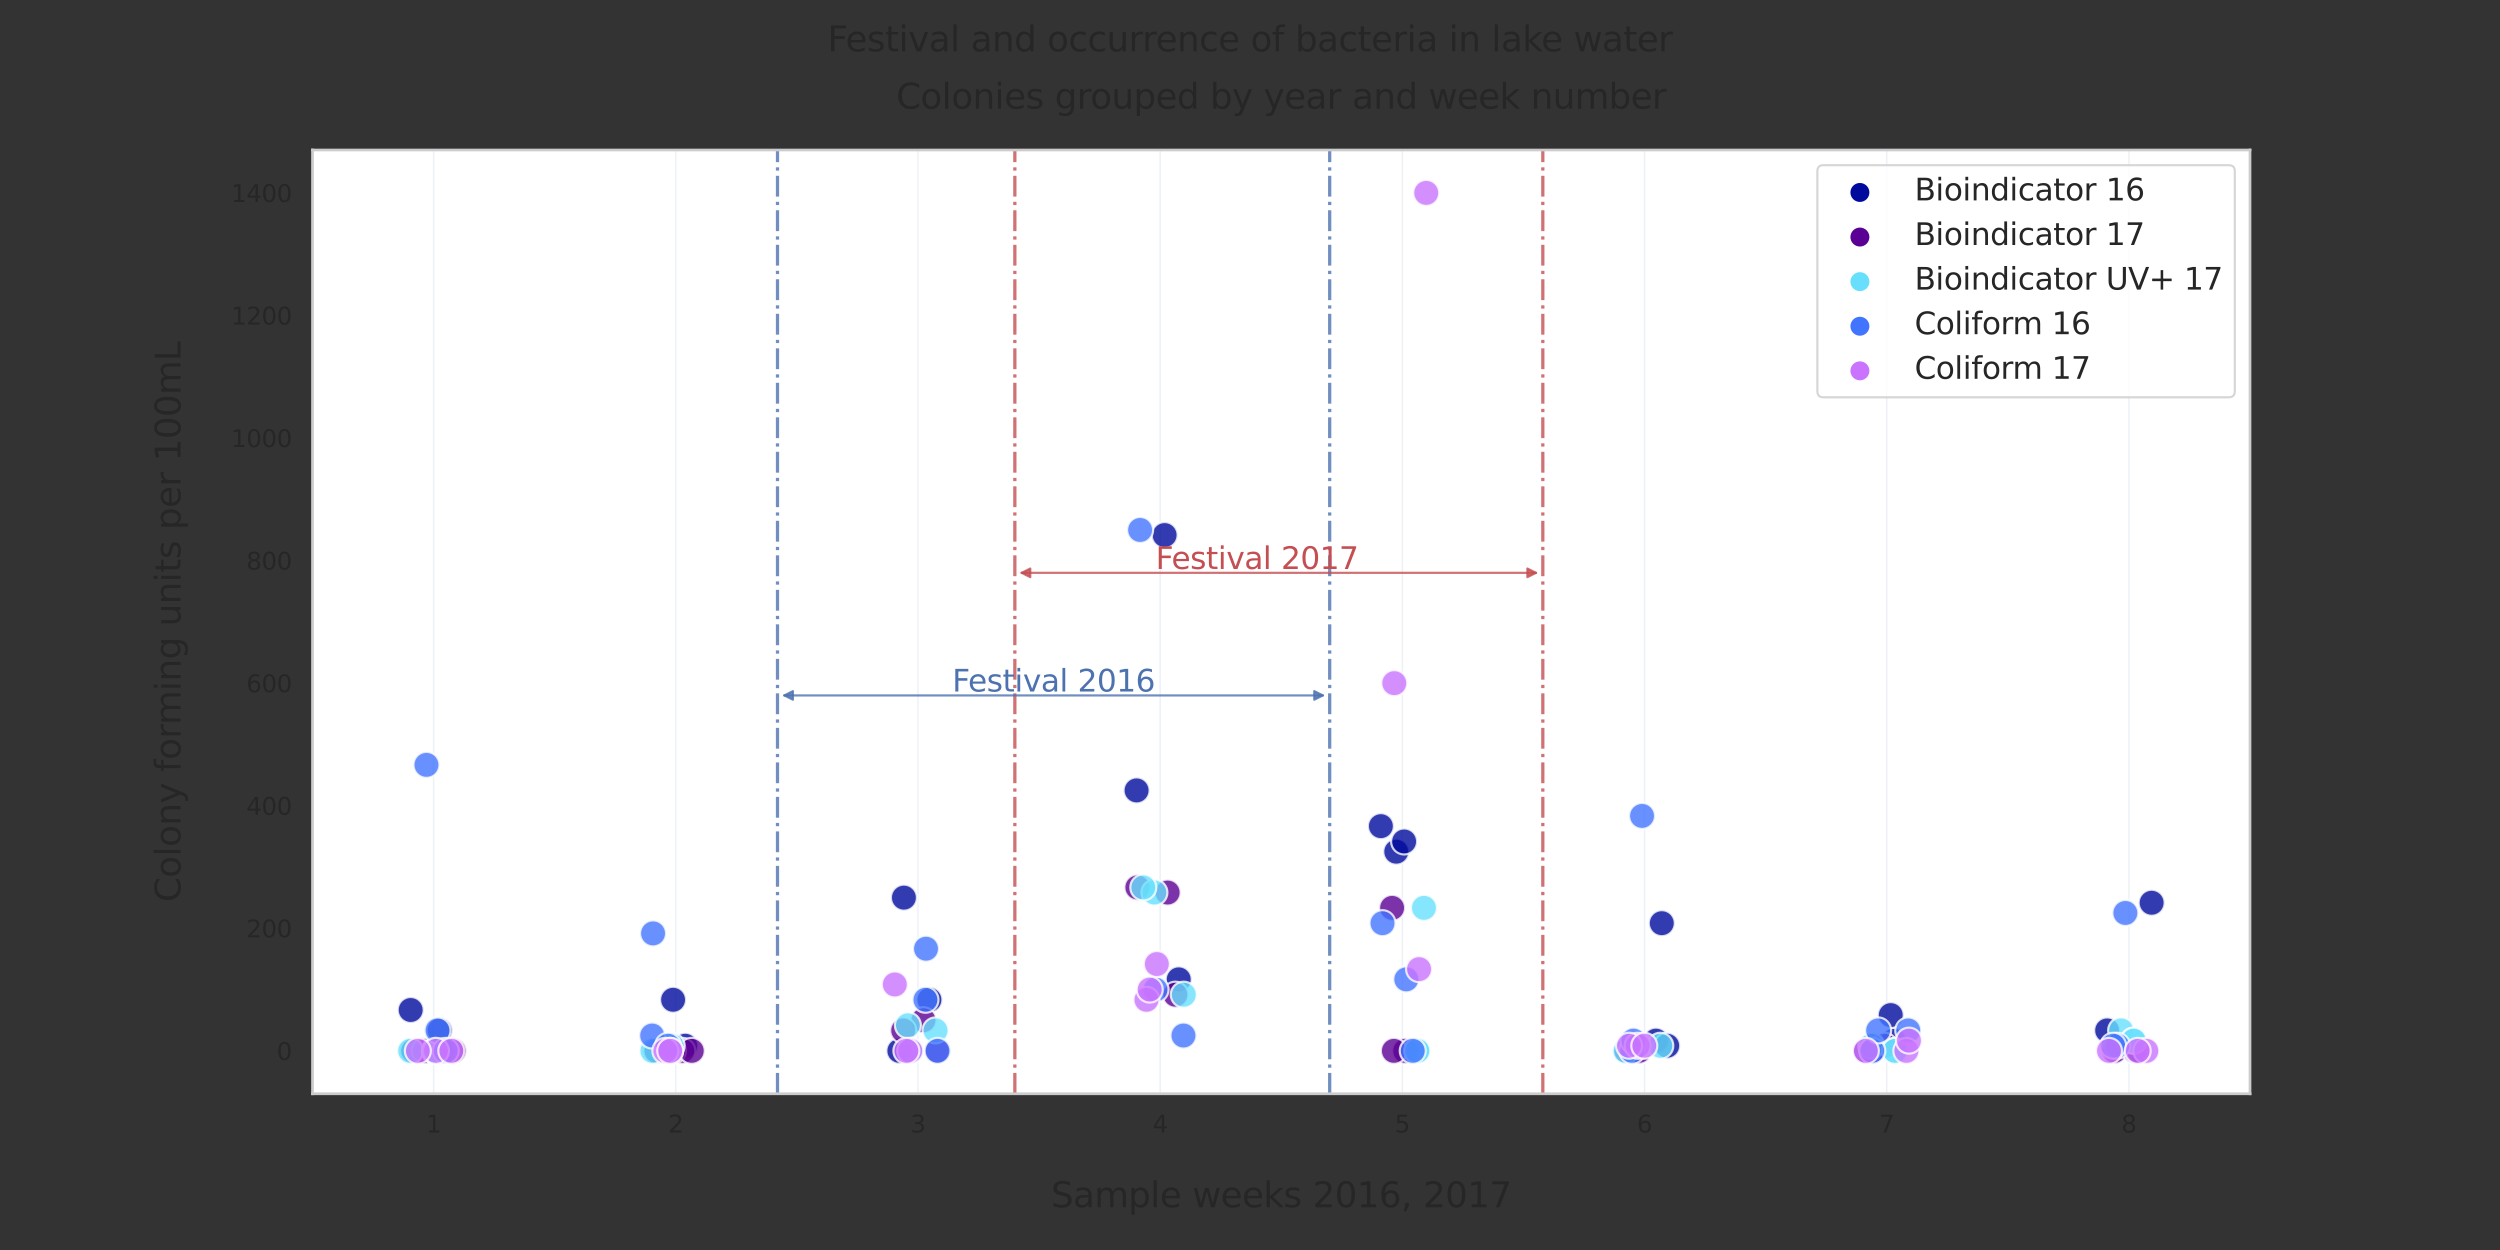 <?xml version="1.0" encoding="utf-8" standalone="no"?>
<!DOCTYPE svg PUBLIC "-//W3C//DTD SVG 1.1//EN"
  "http://www.w3.org/Graphics/SVG/1.1/DTD/svg11.dtd">
<svg height="576pt" version="1.1" viewBox="0 0 1152 576" width="1152pt" xmlns="http://www.w3.org/2000/svg" xmlns:xlink="http://www.w3.org/1999/xlink">
 <rect x="0" y="0" width="1152" height="576" fill="#333333" stroke="none"/>
 <defs>
  <style type="text/css">*{stroke-linecap:butt;stroke-linejoin:round;}</style>
 </defs>
 <g id="figure_1">
  <g id="patch_1">
   <path d="M 0 576 
L 1152 576 
L 1152 0 
L 0 0 
z
" style="fill:none;"/>
  </g>
  <g id="axes_1">
   <g id="patch_2">
    <path d="M 144 504 
L 1036.8 504 
L 1036.8 69.12 
L 144 69.12 
z
" style="fill:#ffffff;"/>
   </g>
   <g id="matplotlib.axis_1">
    <g id="xtick_1">
     <g id="line2d_1">
      <path clip-path="url(#pe86e502423)" d="M 199.8 504 
L 199.8 69.12 
" style="fill:none;stroke:#4c72b0;stroke-linecap:round;stroke-opacity:0.1;stroke-width:0.7;"/>
     </g>
     <g id="text_1">
      <!-- 1 -->
      <g style="fill:#262626;" transform="translate(196.301 521.858)scale(0.11 -0.11)">
       <defs>
        <path d="M 794 531 
L 1825 531 
L 1825 4091 
L 703 3866 
L 703 4441 
L 1819 4666 
L 2450 4666 
L 2450 531 
L 3481 531 
L 3481 0 
L 794 0 
L 794 531 
z
" id="DejaVuSans-31" transform="scale(0.016)"/>
       </defs>
       <use xlink:href="#DejaVuSans-31"/>
      </g>
     </g>
    </g>
    <g id="xtick_2">
     <g id="line2d_2">
      <path clip-path="url(#pe86e502423)" d="M 311.4 504 
L 311.4 69.12 
" style="fill:none;stroke:#4c72b0;stroke-linecap:round;stroke-opacity:0.1;stroke-width:0.7;"/>
     </g>
     <g id="text_2">
      <!-- 2 -->
      <g style="fill:#262626;" transform="translate(307.901 521.858)scale(0.11 -0.11)">
       <defs>
        <path d="M 1228 531 
L 3431 531 
L 3431 0 
L 469 0 
L 469 531 
Q 828 903 1448 1529 
Q 2069 2156 2228 2338 
Q 2531 2678 2651 2914 
Q 2772 3150 2772 3378 
Q 2772 3750 2511 3984 
Q 2250 4219 1831 4219 
Q 1534 4219 1204 4116 
Q 875 4013 500 3803 
L 500 4441 
Q 881 4594 1212 4672 
Q 1544 4750 1819 4750 
Q 2544 4750 2975 4387 
Q 3406 4025 3406 3419 
Q 3406 3131 3298 2873 
Q 3191 2616 2906 2266 
Q 2828 2175 2409 1742 
Q 1991 1309 1228 531 
z
" id="DejaVuSans-32" transform="scale(0.016)"/>
       </defs>
       <use xlink:href="#DejaVuSans-32"/>
      </g>
     </g>
    </g>
    <g id="xtick_3">
     <g id="line2d_3">
      <path clip-path="url(#pe86e502423)" d="M 423 504 
L 423 69.12 
" style="fill:none;stroke:#4c72b0;stroke-linecap:round;stroke-opacity:0.1;stroke-width:0.7;"/>
     </g>
     <g id="text_3">
      <!-- 3 -->
      <g style="fill:#262626;" transform="translate(419.501 521.858)scale(0.11 -0.11)">
       <defs>
        <path d="M 2597 2516 
Q 3050 2419 3304 2112 
Q 3559 1806 3559 1356 
Q 3559 666 3084 287 
Q 2609 -91 1734 -91 
Q 1441 -91 1130 -33 
Q 819 25 488 141 
L 488 750 
Q 750 597 1062 519 
Q 1375 441 1716 441 
Q 2309 441 2620 675 
Q 2931 909 2931 1356 
Q 2931 1769 2642 2001 
Q 2353 2234 1838 2234 
L 1294 2234 
L 1294 2753 
L 1863 2753 
Q 2328 2753 2575 2939 
Q 2822 3125 2822 3475 
Q 2822 3834 2567 4026 
Q 2313 4219 1838 4219 
Q 1578 4219 1281 4162 
Q 984 4106 628 3988 
L 628 4550 
Q 988 4650 1302 4700 
Q 1616 4750 1894 4750 
Q 2613 4750 3031 4423 
Q 3450 4097 3450 3541 
Q 3450 3153 3228 2886 
Q 3006 2619 2597 2516 
z
" id="DejaVuSans-33" transform="scale(0.016)"/>
       </defs>
       <use xlink:href="#DejaVuSans-33"/>
      </g>
     </g>
    </g>
    <g id="xtick_4">
     <g id="line2d_4">
      <path clip-path="url(#pe86e502423)" d="M 534.6 504 
L 534.6 69.12 
" style="fill:none;stroke:#4c72b0;stroke-linecap:round;stroke-opacity:0.1;stroke-width:0.7;"/>
     </g>
     <g id="text_4">
      <!-- 4 -->
      <g style="fill:#262626;" transform="translate(531.101 521.858)scale(0.11 -0.11)">
       <defs>
        <path d="M 2419 4116 
L 825 1625 
L 2419 1625 
L 2419 4116 
z
M 2253 4666 
L 3047 4666 
L 3047 1625 
L 3713 1625 
L 3713 1100 
L 3047 1100 
L 3047 0 
L 2419 0 
L 2419 1100 
L 313 1100 
L 313 1709 
L 2253 4666 
z
" id="DejaVuSans-34" transform="scale(0.016)"/>
       </defs>
       <use xlink:href="#DejaVuSans-34"/>
      </g>
     </g>
    </g>
    <g id="xtick_5">
     <g id="line2d_5">
      <path clip-path="url(#pe86e502423)" d="M 646.2 504 
L 646.2 69.12 
" style="fill:none;stroke:#4c72b0;stroke-linecap:round;stroke-opacity:0.1;stroke-width:0.7;"/>
     </g>
     <g id="text_5">
      <!-- 5 -->
      <g style="fill:#262626;" transform="translate(642.701 521.858)scale(0.11 -0.11)">
       <defs>
        <path d="M 691 4666 
L 3169 4666 
L 3169 4134 
L 1269 4134 
L 1269 2991 
Q 1406 3038 1543 3061 
Q 1681 3084 1819 3084 
Q 2600 3084 3056 2656 
Q 3513 2228 3513 1497 
Q 3513 744 3044 326 
Q 2575 -91 1722 -91 
Q 1428 -91 1123 -41 
Q 819 9 494 109 
L 494 744 
Q 775 591 1075 516 
Q 1375 441 1709 441 
Q 2250 441 2565 725 
Q 2881 1009 2881 1497 
Q 2881 1984 2565 2268 
Q 2250 2553 1709 2553 
Q 1456 2553 1204 2497 
Q 953 2441 691 2322 
L 691 4666 
z
" id="DejaVuSans-35" transform="scale(0.016)"/>
       </defs>
       <use xlink:href="#DejaVuSans-35"/>
      </g>
     </g>
    </g>
    <g id="xtick_6">
     <g id="line2d_6">
      <path clip-path="url(#pe86e502423)" d="M 757.8 504 
L 757.8 69.12 
" style="fill:none;stroke:#4c72b0;stroke-linecap:round;stroke-opacity:0.1;stroke-width:0.7;"/>
     </g>
     <g id="text_6">
      <!-- 6 -->
      <g style="fill:#262626;" transform="translate(754.301 521.858)scale(0.11 -0.11)">
       <defs>
        <path d="M 2113 2584 
Q 1688 2584 1439 2293 
Q 1191 2003 1191 1497 
Q 1191 994 1439 701 
Q 1688 409 2113 409 
Q 2538 409 2786 701 
Q 3034 994 3034 1497 
Q 3034 2003 2786 2293 
Q 2538 2584 2113 2584 
z
M 3366 4563 
L 3366 3988 
Q 3128 4100 2886 4159 
Q 2644 4219 2406 4219 
Q 1781 4219 1451 3797 
Q 1122 3375 1075 2522 
Q 1259 2794 1537 2939 
Q 1816 3084 2150 3084 
Q 2853 3084 3261 2657 
Q 3669 2231 3669 1497 
Q 3669 778 3244 343 
Q 2819 -91 2113 -91 
Q 1303 -91 875 529 
Q 447 1150 447 2328 
Q 447 3434 972 4092 
Q 1497 4750 2381 4750 
Q 2619 4750 2861 4703 
Q 3103 4656 3366 4563 
z
" id="DejaVuSans-36" transform="scale(0.016)"/>
       </defs>
       <use xlink:href="#DejaVuSans-36"/>
      </g>
     </g>
    </g>
    <g id="xtick_7">
     <g id="line2d_7">
      <path clip-path="url(#pe86e502423)" d="M 869.4 504 
L 869.4 69.12 
" style="fill:none;stroke:#4c72b0;stroke-linecap:round;stroke-opacity:0.1;stroke-width:0.7;"/>
     </g>
     <g id="text_7">
      <!-- 7 -->
      <g style="fill:#262626;" transform="translate(865.901 521.858)scale(0.11 -0.11)">
       <defs>
        <path d="M 525 4666 
L 3525 4666 
L 3525 4397 
L 1831 0 
L 1172 0 
L 2766 4134 
L 525 4134 
L 525 4666 
z
" id="DejaVuSans-37" transform="scale(0.016)"/>
       </defs>
       <use xlink:href="#DejaVuSans-37"/>
      </g>
     </g>
    </g>
    <g id="xtick_8">
     <g id="line2d_8">
      <path clip-path="url(#pe86e502423)" d="M 981 504 
L 981 69.12 
" style="fill:none;stroke:#4c72b0;stroke-linecap:round;stroke-opacity:0.1;stroke-width:0.7;"/>
     </g>
     <g id="text_8">
      <!-- 8 -->
      <g style="fill:#262626;" transform="translate(977.501 521.858)scale(0.11 -0.11)">
       <defs>
        <path d="M 2034 2216 
Q 1584 2216 1326 1975 
Q 1069 1734 1069 1313 
Q 1069 891 1326 650 
Q 1584 409 2034 409 
Q 2484 409 2743 651 
Q 3003 894 3003 1313 
Q 3003 1734 2745 1975 
Q 2488 2216 2034 2216 
z
M 1403 2484 
Q 997 2584 770 2862 
Q 544 3141 544 3541 
Q 544 4100 942 4425 
Q 1341 4750 2034 4750 
Q 2731 4750 3128 4425 
Q 3525 4100 3525 3541 
Q 3525 3141 3298 2862 
Q 3072 2584 2669 2484 
Q 3125 2378 3379 2068 
Q 3634 1759 3634 1313 
Q 3634 634 3220 271 
Q 2806 -91 2034 -91 
Q 1263 -91 848 271 
Q 434 634 434 1313 
Q 434 1759 690 2068 
Q 947 2378 1403 2484 
z
M 1172 3481 
Q 1172 3119 1398 2916 
Q 1625 2713 2034 2713 
Q 2441 2713 2670 2916 
Q 2900 3119 2900 3481 
Q 2900 3844 2670 4047 
Q 2441 4250 2034 4250 
Q 1625 4250 1398 4047 
Q 1172 3844 1172 3481 
z
" id="DejaVuSans-38" transform="scale(0.016)"/>
       </defs>
       <use xlink:href="#DejaVuSans-38"/>
      </g>
     </g>
    </g>
    <g id="text_9">
     <!-- Sample weeks 2016, 2017 -->
     <g style="fill:#262626;" transform="translate(484.325 556.303)scale(0.16 -0.16)">
      <defs>
       <path d="M 3425 4513 
L 3425 3897 
Q 3066 4069 2747 4153 
Q 2428 4238 2131 4238 
Q 1616 4238 1336 4038 
Q 1056 3838 1056 3469 
Q 1056 3159 1242 3001 
Q 1428 2844 1947 2747 
L 2328 2669 
Q 3034 2534 3370 2195 
Q 3706 1856 3706 1288 
Q 3706 609 3251 259 
Q 2797 -91 1919 -91 
Q 1588 -91 1214 -16 
Q 841 59 441 206 
L 441 856 
Q 825 641 1194 531 
Q 1563 422 1919 422 
Q 2459 422 2753 634 
Q 3047 847 3047 1241 
Q 3047 1584 2836 1778 
Q 2625 1972 2144 2069 
L 1759 2144 
Q 1053 2284 737 2584 
Q 422 2884 422 3419 
Q 422 4038 858 4394 
Q 1294 4750 2059 4750 
Q 2388 4750 2728 4690 
Q 3069 4631 3425 4513 
z
" id="DejaVuSans-53" transform="scale(0.016)"/>
       <path d="M 2194 1759 
Q 1497 1759 1228 1600 
Q 959 1441 959 1056 
Q 959 750 1161 570 
Q 1363 391 1709 391 
Q 2188 391 2477 730 
Q 2766 1069 2766 1631 
L 2766 1759 
L 2194 1759 
z
M 3341 1997 
L 3341 0 
L 2766 0 
L 2766 531 
Q 2569 213 2275 61 
Q 1981 -91 1556 -91 
Q 1019 -91 701 211 
Q 384 513 384 1019 
Q 384 1609 779 1909 
Q 1175 2209 1959 2209 
L 2766 2209 
L 2766 2266 
Q 2766 2663 2505 2880 
Q 2244 3097 1772 3097 
Q 1472 3097 1187 3025 
Q 903 2953 641 2809 
L 641 3341 
Q 956 3463 1253 3523 
Q 1550 3584 1831 3584 
Q 2591 3584 2966 3190 
Q 3341 2797 3341 1997 
z
" id="DejaVuSans-61" transform="scale(0.016)"/>
       <path d="M 3328 2828 
Q 3544 3216 3844 3400 
Q 4144 3584 4550 3584 
Q 5097 3584 5394 3201 
Q 5691 2819 5691 2113 
L 5691 0 
L 5113 0 
L 5113 2094 
Q 5113 2597 4934 2840 
Q 4756 3084 4391 3084 
Q 3944 3084 3684 2787 
Q 3425 2491 3425 1978 
L 3425 0 
L 2847 0 
L 2847 2094 
Q 2847 2600 2669 2842 
Q 2491 3084 2119 3084 
Q 1678 3084 1418 2786 
Q 1159 2488 1159 1978 
L 1159 0 
L 581 0 
L 581 3500 
L 1159 3500 
L 1159 2956 
Q 1356 3278 1631 3431 
Q 1906 3584 2284 3584 
Q 2666 3584 2933 3390 
Q 3200 3197 3328 2828 
z
" id="DejaVuSans-6d" transform="scale(0.016)"/>
       <path d="M 1159 525 
L 1159 -1331 
L 581 -1331 
L 581 3500 
L 1159 3500 
L 1159 2969 
Q 1341 3281 1617 3432 
Q 1894 3584 2278 3584 
Q 2916 3584 3314 3078 
Q 3713 2572 3713 1747 
Q 3713 922 3314 415 
Q 2916 -91 2278 -91 
Q 1894 -91 1617 61 
Q 1341 213 1159 525 
z
M 3116 1747 
Q 3116 2381 2855 2742 
Q 2594 3103 2138 3103 
Q 1681 3103 1420 2742 
Q 1159 2381 1159 1747 
Q 1159 1113 1420 752 
Q 1681 391 2138 391 
Q 2594 391 2855 752 
Q 3116 1113 3116 1747 
z
" id="DejaVuSans-70" transform="scale(0.016)"/>
       <path d="M 603 4863 
L 1178 4863 
L 1178 0 
L 603 0 
L 603 4863 
z
" id="DejaVuSans-6c" transform="scale(0.016)"/>
       <path d="M 3597 1894 
L 3597 1613 
L 953 1613 
Q 991 1019 1311 708 
Q 1631 397 2203 397 
Q 2534 397 2845 478 
Q 3156 559 3463 722 
L 3463 178 
Q 3153 47 2828 -22 
Q 2503 -91 2169 -91 
Q 1331 -91 842 396 
Q 353 884 353 1716 
Q 353 2575 817 3079 
Q 1281 3584 2069 3584 
Q 2775 3584 3186 3129 
Q 3597 2675 3597 1894 
z
M 3022 2063 
Q 3016 2534 2758 2815 
Q 2500 3097 2075 3097 
Q 1594 3097 1305 2825 
Q 1016 2553 972 2059 
L 3022 2063 
z
" id="DejaVuSans-65" transform="scale(0.016)"/>
       <path id="DejaVuSans-20" transform="scale(0.016)"/>
       <path d="M 269 3500 
L 844 3500 
L 1563 769 
L 2278 3500 
L 2956 3500 
L 3675 769 
L 4391 3500 
L 4966 3500 
L 4050 0 
L 3372 0 
L 2619 2869 
L 1863 0 
L 1184 0 
L 269 3500 
z
" id="DejaVuSans-77" transform="scale(0.016)"/>
       <path d="M 581 4863 
L 1159 4863 
L 1159 1991 
L 2875 3500 
L 3609 3500 
L 1753 1863 
L 3688 0 
L 2938 0 
L 1159 1709 
L 1159 0 
L 581 0 
L 581 4863 
z
" id="DejaVuSans-6b" transform="scale(0.016)"/>
       <path d="M 2834 3397 
L 2834 2853 
Q 2591 2978 2328 3040 
Q 2066 3103 1784 3103 
Q 1356 3103 1142 2972 
Q 928 2841 928 2578 
Q 928 2378 1081 2264 
Q 1234 2150 1697 2047 
L 1894 2003 
Q 2506 1872 2764 1633 
Q 3022 1394 3022 966 
Q 3022 478 2636 193 
Q 2250 -91 1575 -91 
Q 1294 -91 989 -36 
Q 684 19 347 128 
L 347 722 
Q 666 556 975 473 
Q 1284 391 1588 391 
Q 1994 391 2212 530 
Q 2431 669 2431 922 
Q 2431 1156 2273 1281 
Q 2116 1406 1581 1522 
L 1381 1569 
Q 847 1681 609 1914 
Q 372 2147 372 2553 
Q 372 3047 722 3315 
Q 1072 3584 1716 3584 
Q 2034 3584 2315 3537 
Q 2597 3491 2834 3397 
z
" id="DejaVuSans-73" transform="scale(0.016)"/>
       <path d="M 2034 4250 
Q 1547 4250 1301 3770 
Q 1056 3291 1056 2328 
Q 1056 1369 1301 889 
Q 1547 409 2034 409 
Q 2525 409 2770 889 
Q 3016 1369 3016 2328 
Q 3016 3291 2770 3770 
Q 2525 4250 2034 4250 
z
M 2034 4750 
Q 2819 4750 3233 4129 
Q 3647 3509 3647 2328 
Q 3647 1150 3233 529 
Q 2819 -91 2034 -91 
Q 1250 -91 836 529 
Q 422 1150 422 2328 
Q 422 3509 836 4129 
Q 1250 4750 2034 4750 
z
" id="DejaVuSans-30" transform="scale(0.016)"/>
       <path d="M 750 794 
L 1409 794 
L 1409 256 
L 897 -744 
L 494 -744 
L 750 256 
L 750 794 
z
" id="DejaVuSans-2c" transform="scale(0.016)"/>
      </defs>
      <use xlink:href="#DejaVuSans-53"/>
      <use x="63.477" xlink:href="#DejaVuSans-61"/>
      <use x="124.756" xlink:href="#DejaVuSans-6d"/>
      <use x="222.168" xlink:href="#DejaVuSans-70"/>
      <use x="285.645" xlink:href="#DejaVuSans-6c"/>
      <use x="313.428" xlink:href="#DejaVuSans-65"/>
      <use x="374.951" xlink:href="#DejaVuSans-20"/>
      <use x="406.738" xlink:href="#DejaVuSans-77"/>
      <use x="488.525" xlink:href="#DejaVuSans-65"/>
      <use x="550.049" xlink:href="#DejaVuSans-65"/>
      <use x="611.572" xlink:href="#DejaVuSans-6b"/>
      <use x="669.482" xlink:href="#DejaVuSans-73"/>
      <use x="721.582" xlink:href="#DejaVuSans-20"/>
      <use x="753.369" xlink:href="#DejaVuSans-32"/>
      <use x="816.992" xlink:href="#DejaVuSans-30"/>
      <use x="880.615" xlink:href="#DejaVuSans-31"/>
      <use x="944.238" xlink:href="#DejaVuSans-36"/>
      <use x="1007.861" xlink:href="#DejaVuSans-2c"/>
      <use x="1039.648" xlink:href="#DejaVuSans-20"/>
      <use x="1071.436" xlink:href="#DejaVuSans-32"/>
      <use x="1135.059" xlink:href="#DejaVuSans-30"/>
      <use x="1198.682" xlink:href="#DejaVuSans-31"/>
      <use x="1262.305" xlink:href="#DejaVuSans-37"/>
     </g>
    </g>
   </g>
   <g id="matplotlib.axis_2">
    <g id="ytick_1">
     <g id="text_10">
      <!-- 0 -->
      <g style="fill:#262626;" transform="translate(127.501 488.412)scale(0.11 -0.11)">
       <use xlink:href="#DejaVuSans-30"/>
      </g>
     </g>
    </g>
    <g id="ytick_2">
     <g id="text_11">
      <!-- 200 -->
      <g style="fill:#262626;" transform="translate(113.504 431.934)scale(0.11 -0.11)">
       <use xlink:href="#DejaVuSans-32"/>
       <use x="63.623" xlink:href="#DejaVuSans-30"/>
       <use x="127.246" xlink:href="#DejaVuSans-30"/>
      </g>
     </g>
    </g>
    <g id="ytick_3">
     <g id="text_12">
      <!-- 400 -->
      <g style="fill:#262626;" transform="translate(113.504 375.456)scale(0.11 -0.11)">
       <use xlink:href="#DejaVuSans-34"/>
       <use x="63.623" xlink:href="#DejaVuSans-30"/>
       <use x="127.246" xlink:href="#DejaVuSans-30"/>
      </g>
     </g>
    </g>
    <g id="ytick_4">
     <g id="text_13">
      <!-- 600 -->
      <g style="fill:#262626;" transform="translate(113.504 318.978)scale(0.11 -0.11)">
       <use xlink:href="#DejaVuSans-36"/>
       <use x="63.623" xlink:href="#DejaVuSans-30"/>
       <use x="127.246" xlink:href="#DejaVuSans-30"/>
      </g>
     </g>
    </g>
    <g id="ytick_5">
     <g id="text_14">
      <!-- 800 -->
      <g style="fill:#262626;" transform="translate(113.504 262.5)scale(0.11 -0.11)">
       <use xlink:href="#DejaVuSans-38"/>
       <use x="63.623" xlink:href="#DejaVuSans-30"/>
       <use x="127.246" xlink:href="#DejaVuSans-30"/>
      </g>
     </g>
    </g>
    <g id="ytick_6">
     <g id="text_15">
      <!-- 1000 -->
      <g style="fill:#262626;" transform="translate(106.505 206.022)scale(0.11 -0.11)">
       <use xlink:href="#DejaVuSans-31"/>
       <use x="63.623" xlink:href="#DejaVuSans-30"/>
       <use x="127.246" xlink:href="#DejaVuSans-30"/>
       <use x="190.869" xlink:href="#DejaVuSans-30"/>
      </g>
     </g>
    </g>
    <g id="ytick_7">
     <g id="text_16">
      <!-- 1200 -->
      <g style="fill:#262626;" transform="translate(106.505 149.544)scale(0.11 -0.11)">
       <use xlink:href="#DejaVuSans-31"/>
       <use x="63.623" xlink:href="#DejaVuSans-32"/>
       <use x="127.246" xlink:href="#DejaVuSans-30"/>
       <use x="190.869" xlink:href="#DejaVuSans-30"/>
      </g>
     </g>
    </g>
    <g id="ytick_8">
     <g id="text_17">
      <!-- 1400 -->
      <g style="fill:#262626;" transform="translate(106.505 93.066)scale(0.11 -0.11)">
       <use xlink:href="#DejaVuSans-31"/>
       <use x="63.623" xlink:href="#DejaVuSans-34"/>
       <use x="127.246" xlink:href="#DejaVuSans-30"/>
       <use x="190.869" xlink:href="#DejaVuSans-30"/>
      </g>
     </g>
    </g>
    <g id="text_18">
     <!-- Colony forming units per 100mL -->
     <g style="fill:#262626;" transform="translate(83.177 415.634)rotate(-90)scale(0.16 -0.16)">
      <defs>
       <path d="M 4122 4306 
L 4122 3641 
Q 3803 3938 3442 4084 
Q 3081 4231 2675 4231 
Q 1875 4231 1450 3742 
Q 1025 3253 1025 2328 
Q 1025 1406 1450 917 
Q 1875 428 2675 428 
Q 3081 428 3442 575 
Q 3803 722 4122 1019 
L 4122 359 
Q 3791 134 3420 21 
Q 3050 -91 2638 -91 
Q 1578 -91 968 557 
Q 359 1206 359 2328 
Q 359 3453 968 4101 
Q 1578 4750 2638 4750 
Q 3056 4750 3426 4639 
Q 3797 4528 4122 4306 
z
" id="DejaVuSans-43" transform="scale(0.016)"/>
       <path d="M 1959 3097 
Q 1497 3097 1228 2736 
Q 959 2375 959 1747 
Q 959 1119 1226 758 
Q 1494 397 1959 397 
Q 2419 397 2687 759 
Q 2956 1122 2956 1747 
Q 2956 2369 2687 2733 
Q 2419 3097 1959 3097 
z
M 1959 3584 
Q 2709 3584 3137 3096 
Q 3566 2609 3566 1747 
Q 3566 888 3137 398 
Q 2709 -91 1959 -91 
Q 1206 -91 779 398 
Q 353 888 353 1747 
Q 353 2609 779 3096 
Q 1206 3584 1959 3584 
z
" id="DejaVuSans-6f" transform="scale(0.016)"/>
       <path d="M 3513 2113 
L 3513 0 
L 2938 0 
L 2938 2094 
Q 2938 2591 2744 2837 
Q 2550 3084 2163 3084 
Q 1697 3084 1428 2787 
Q 1159 2491 1159 1978 
L 1159 0 
L 581 0 
L 581 3500 
L 1159 3500 
L 1159 2956 
Q 1366 3272 1645 3428 
Q 1925 3584 2291 3584 
Q 2894 3584 3203 3211 
Q 3513 2838 3513 2113 
z
" id="DejaVuSans-6e" transform="scale(0.016)"/>
       <path d="M 2059 -325 
Q 1816 -950 1584 -1140 
Q 1353 -1331 966 -1331 
L 506 -1331 
L 506 -850 
L 844 -850 
Q 1081 -850 1212 -737 
Q 1344 -625 1503 -206 
L 1606 56 
L 191 3500 
L 800 3500 
L 1894 763 
L 2988 3500 
L 3597 3500 
L 2059 -325 
z
" id="DejaVuSans-79" transform="scale(0.016)"/>
       <path d="M 2375 4863 
L 2375 4384 
L 1825 4384 
Q 1516 4384 1395 4259 
Q 1275 4134 1275 3809 
L 1275 3500 
L 2222 3500 
L 2222 3053 
L 1275 3053 
L 1275 0 
L 697 0 
L 697 3053 
L 147 3053 
L 147 3500 
L 697 3500 
L 697 3744 
Q 697 4328 969 4595 
Q 1241 4863 1831 4863 
L 2375 4863 
z
" id="DejaVuSans-66" transform="scale(0.016)"/>
       <path d="M 2631 2963 
Q 2534 3019 2420 3045 
Q 2306 3072 2169 3072 
Q 1681 3072 1420 2755 
Q 1159 2438 1159 1844 
L 1159 0 
L 581 0 
L 581 3500 
L 1159 3500 
L 1159 2956 
Q 1341 3275 1631 3429 
Q 1922 3584 2338 3584 
Q 2397 3584 2469 3576 
Q 2541 3569 2628 3553 
L 2631 2963 
z
" id="DejaVuSans-72" transform="scale(0.016)"/>
       <path d="M 603 3500 
L 1178 3500 
L 1178 0 
L 603 0 
L 603 3500 
z
M 603 4863 
L 1178 4863 
L 1178 4134 
L 603 4134 
L 603 4863 
z
" id="DejaVuSans-69" transform="scale(0.016)"/>
       <path d="M 2906 1791 
Q 2906 2416 2648 2759 
Q 2391 3103 1925 3103 
Q 1463 3103 1205 2759 
Q 947 2416 947 1791 
Q 947 1169 1205 825 
Q 1463 481 1925 481 
Q 2391 481 2648 825 
Q 2906 1169 2906 1791 
z
M 3481 434 
Q 3481 -459 3084 -895 
Q 2688 -1331 1869 -1331 
Q 1566 -1331 1297 -1286 
Q 1028 -1241 775 -1147 
L 775 -588 
Q 1028 -725 1275 -790 
Q 1522 -856 1778 -856 
Q 2344 -856 2625 -561 
Q 2906 -266 2906 331 
L 2906 616 
Q 2728 306 2450 153 
Q 2172 0 1784 0 
Q 1141 0 747 490 
Q 353 981 353 1791 
Q 353 2603 747 3093 
Q 1141 3584 1784 3584 
Q 2172 3584 2450 3431 
Q 2728 3278 2906 2969 
L 2906 3500 
L 3481 3500 
L 3481 434 
z
" id="DejaVuSans-67" transform="scale(0.016)"/>
       <path d="M 544 1381 
L 544 3500 
L 1119 3500 
L 1119 1403 
Q 1119 906 1312 657 
Q 1506 409 1894 409 
Q 2359 409 2629 706 
Q 2900 1003 2900 1516 
L 2900 3500 
L 3475 3500 
L 3475 0 
L 2900 0 
L 2900 538 
Q 2691 219 2414 64 
Q 2138 -91 1772 -91 
Q 1169 -91 856 284 
Q 544 659 544 1381 
z
M 1991 3584 
L 1991 3584 
z
" id="DejaVuSans-75" transform="scale(0.016)"/>
       <path d="M 1172 4494 
L 1172 3500 
L 2356 3500 
L 2356 3053 
L 1172 3053 
L 1172 1153 
Q 1172 725 1289 603 
Q 1406 481 1766 481 
L 2356 481 
L 2356 0 
L 1766 0 
Q 1100 0 847 248 
Q 594 497 594 1153 
L 594 3053 
L 172 3053 
L 172 3500 
L 594 3500 
L 594 4494 
L 1172 4494 
z
" id="DejaVuSans-74" transform="scale(0.016)"/>
       <path d="M 628 4666 
L 1259 4666 
L 1259 531 
L 3531 531 
L 3531 0 
L 628 0 
L 628 4666 
z
" id="DejaVuSans-4c" transform="scale(0.016)"/>
      </defs>
      <use xlink:href="#DejaVuSans-43"/>
      <use x="69.824" xlink:href="#DejaVuSans-6f"/>
      <use x="131.006" xlink:href="#DejaVuSans-6c"/>
      <use x="158.789" xlink:href="#DejaVuSans-6f"/>
      <use x="219.971" xlink:href="#DejaVuSans-6e"/>
      <use x="283.35" xlink:href="#DejaVuSans-79"/>
      <use x="342.529" xlink:href="#DejaVuSans-20"/>
      <use x="374.316" xlink:href="#DejaVuSans-66"/>
      <use x="409.521" xlink:href="#DejaVuSans-6f"/>
      <use x="470.703" xlink:href="#DejaVuSans-72"/>
      <use x="510.066" xlink:href="#DejaVuSans-6d"/>
      <use x="607.479" xlink:href="#DejaVuSans-69"/>
      <use x="635.262" xlink:href="#DejaVuSans-6e"/>
      <use x="698.641" xlink:href="#DejaVuSans-67"/>
      <use x="762.117" xlink:href="#DejaVuSans-20"/>
      <use x="793.904" xlink:href="#DejaVuSans-75"/>
      <use x="857.283" xlink:href="#DejaVuSans-6e"/>
      <use x="920.662" xlink:href="#DejaVuSans-69"/>
      <use x="948.445" xlink:href="#DejaVuSans-74"/>
      <use x="987.654" xlink:href="#DejaVuSans-73"/>
      <use x="1039.754" xlink:href="#DejaVuSans-20"/>
      <use x="1071.541" xlink:href="#DejaVuSans-70"/>
      <use x="1135.018" xlink:href="#DejaVuSans-65"/>
      <use x="1196.541" xlink:href="#DejaVuSans-72"/>
      <use x="1237.654" xlink:href="#DejaVuSans-20"/>
      <use x="1269.441" xlink:href="#DejaVuSans-31"/>
      <use x="1333.064" xlink:href="#DejaVuSans-30"/>
      <use x="1396.688" xlink:href="#DejaVuSans-30"/>
      <use x="1460.311" xlink:href="#DejaVuSans-6d"/>
      <use x="1557.723" xlink:href="#DejaVuSans-4c"/>
     </g>
    </g>
   </g>
   <g id="PathCollection_1"/>
   <g id="PathCollection_2"/>
   <g id="PathCollection_3"/>
   <g id="PathCollection_4"/>
   <g id="PathCollection_5"/>
   <g id="line2d_9">
    <path clip-path="url(#pe86e502423)" d="M 358.272 504 
L 358.272 69.12 
" style="fill:none;stroke:#4c72b0;stroke-dasharray:9.6,2.4,1.5,2.4;stroke-dashoffset:0;stroke-opacity:0.8;stroke-width:1.5;"/>
   </g>
   <g id="line2d_10">
    <path clip-path="url(#pe86e502423)" d="M 612.72 504 
L 612.72 69.12 
" style="fill:none;stroke:#4c72b0;stroke-dasharray:9.6,2.4,1.5,2.4;stroke-dashoffset:0;stroke-opacity:0.8;stroke-width:1.5;"/>
   </g>
   <g id="line2d_11">
    <path clip-path="url(#pe86e502423)" d="M 467.64 504 
L 467.64 69.12 
" style="fill:none;stroke:#c44e52;stroke-dasharray:9.6,2.4,1.5,2.4;stroke-dashoffset:0;stroke-opacity:0.8;stroke-width:1.5;"/>
   </g>
   <g id="line2d_12">
    <path clip-path="url(#pe86e502423)" d="M 710.928 504 
L 710.928 69.12 
" style="fill:none;stroke:#c44e52;stroke-dasharray:9.6,2.4,1.5,2.4;stroke-dashoffset:0;stroke-opacity:0.8;stroke-width:1.5;"/>
   </g>
   <g id="patch_3">
    <path d="M 144 504 
L 144 69.12 
" style="fill:none;stroke:#cccccc;stroke-linecap:square;stroke-linejoin:miter;stroke-width:1.25;"/>
   </g>
   <g id="patch_4">
    <path d="M 1036.8 504 
L 1036.8 69.12 
" style="fill:none;stroke:#cccccc;stroke-linecap:square;stroke-linejoin:miter;stroke-width:1.25;"/>
   </g>
   <g id="patch_5">
    <path d="M 144 504 
L 1036.8 504 
" style="fill:none;stroke:#cccccc;stroke-linecap:square;stroke-linejoin:miter;stroke-width:1.25;"/>
   </g>
   <g id="patch_6">
    <path d="M 144 69.12 
L 1036.8 69.12 
" style="fill:none;stroke:#cccccc;stroke-linecap:square;stroke-linejoin:miter;stroke-width:1.25;"/>
   </g>
   <g id="PathCollection_6">
    <defs>
     <path d="M 0 6 
C 1.591 6 3.117 5.368 4.243 4.243 
C 5.368 3.117 6 1.591 6 -0 
C 6 -1.591 5.368 -3.117 4.243 -4.243 
C 3.117 -5.368 1.591 -6 0 -6 
C -1.591 -6 -3.117 -5.368 -4.243 -4.243 
C -5.368 -3.117 -6 -1.591 -6 0 
C -6 1.591 -5.368 3.117 -4.243 4.243 
C -3.117 5.368 -1.591 6 0 6 
z
" id="C0_0_d0b6e2fff8"/>
    </defs>
    <g clip-path="url(#pe86e502423)">
     <use style="fill:#000a9c;fill-opacity:0.8;stroke:#ffffff;stroke-opacity:0.8;" x="189.249" xlink:href="#C0_0_d0b6e2fff8" y="465.407"/>
    </g>
    <g clip-path="url(#pe86e502423)">
     <use style="fill:#000a9c;fill-opacity:0.8;stroke:#ffffff;stroke-opacity:0.8;" x="202.555" xlink:href="#C0_0_d0b6e2fff8" y="474.82"/>
    </g>
    <g clip-path="url(#pe86e502423)">
     <use style="fill:#000a9c;fill-opacity:0.8;stroke:#ffffff;stroke-opacity:0.8;" x="190.397" xlink:href="#C0_0_d0b6e2fff8" y="484.233"/>
    </g>
    <g clip-path="url(#pe86e502423)">
     <use style="fill:#5b0094;fill-opacity:0.8;stroke:#ffffff;stroke-opacity:0.8;" x="195.727" xlink:href="#C0_0_d0b6e2fff8" y="484.233"/>
    </g>
    <g clip-path="url(#pe86e502423)">
     <use style="fill:#5b0094;fill-opacity:0.8;stroke:#ffffff;stroke-opacity:0.8;" x="203.686" xlink:href="#C0_0_d0b6e2fff8" y="484.233"/>
    </g>
    <g clip-path="url(#pe86e502423)">
     <use style="fill:#5b0094;fill-opacity:0.8;stroke:#ffffff;stroke-opacity:0.8;" x="208.961" xlink:href="#C0_0_d0b6e2fff8" y="484.233"/>
    </g>
    <g clip-path="url(#pe86e502423)">
     <use style="fill:#68dffc;fill-opacity:0.8;stroke:#ffffff;stroke-opacity:0.8;" x="188.993" xlink:href="#C0_0_d0b6e2fff8" y="484.233"/>
    </g>
    <g clip-path="url(#pe86e502423)">
     <use style="fill:#68dffc;fill-opacity:0.8;stroke:#ffffff;stroke-opacity:0.8;" x="200.501" xlink:href="#C0_0_d0b6e2fff8" y="484.233"/>
    </g>
    <g clip-path="url(#pe86e502423)">
     <use style="fill:#68dffc;fill-opacity:0.8;stroke:#ffffff;stroke-opacity:0.8;" x="200.361" xlink:href="#C0_0_d0b6e2fff8" y="484.233"/>
    </g>
    <g clip-path="url(#pe86e502423)">
     <use style="fill:#4275ff;fill-opacity:0.8;stroke:#ffffff;stroke-opacity:0.8;" x="196.518" xlink:href="#C0_0_d0b6e2fff8" y="352.451"/>
    </g>
    <g clip-path="url(#pe86e502423)">
     <use style="fill:#4275ff;fill-opacity:0.8;stroke:#ffffff;stroke-opacity:0.8;" x="201.61" xlink:href="#C0_0_d0b6e2fff8" y="474.82"/>
    </g>
    <g clip-path="url(#pe86e502423)">
     <use style="fill:#4275ff;fill-opacity:0.8;stroke:#ffffff;stroke-opacity:0.8;" x="205.429" xlink:href="#C0_0_d0b6e2fff8" y="484.233"/>
    </g>
    <g clip-path="url(#pe86e502423)">
     <use style="fill:#c973ff;fill-opacity:0.8;stroke:#ffffff;stroke-opacity:0.8;" x="200.901" xlink:href="#C0_0_d0b6e2fff8" y="484.233"/>
    </g>
    <g clip-path="url(#pe86e502423)">
     <use style="fill:#c973ff;fill-opacity:0.8;stroke:#ffffff;stroke-opacity:0.8;" x="192.56" xlink:href="#C0_0_d0b6e2fff8" y="484.233"/>
    </g>
    <g clip-path="url(#pe86e502423)">
     <use style="fill:#c973ff;fill-opacity:0.8;stroke:#ffffff;stroke-opacity:0.8;" x="207.954" xlink:href="#C0_0_d0b6e2fff8" y="484.233"/>
    </g>
   </g>
   <g id="PathCollection_7">
    <defs>
     <path d="M 0 6 
C 1.591 6 3.117 5.368 4.243 4.243 
C 5.368 3.117 6 1.591 6 -0 
C 6 -1.591 5.368 -3.117 4.243 -4.243 
C 3.117 -5.368 1.591 -6 0 -6 
C -1.591 -6 -3.117 -5.368 -4.243 -4.243 
C -5.368 -3.117 -6 -1.591 -6 0 
C -6 1.591 -5.368 3.117 -4.243 4.243 
C -3.117 5.368 -1.591 6 0 6 
z
" id="C1_0_36a83db2be"/>
    </defs>
    <g clip-path="url(#pe86e502423)">
     <use style="fill:#000a9c;fill-opacity:0.8;stroke:#ffffff;stroke-opacity:0.8;" x="315.762" xlink:href="#C1_0_36a83db2be" y="481.879"/>
    </g>
    <g clip-path="url(#pe86e502423)">
     <use style="fill:#000a9c;fill-opacity:0.8;stroke:#ffffff;stroke-opacity:0.8;" x="302.458" xlink:href="#C1_0_36a83db2be" y="484.233"/>
    </g>
    <g clip-path="url(#pe86e502423)">
     <use style="fill:#000a9c;fill-opacity:0.8;stroke:#ffffff;stroke-opacity:0.8;" x="310.16" xlink:href="#C1_0_36a83db2be" y="460.7"/>
    </g>
    <g clip-path="url(#pe86e502423)">
     <use style="fill:#5b0094;fill-opacity:0.8;stroke:#ffffff;stroke-opacity:0.8;" x="314.412" xlink:href="#C1_0_36a83db2be" y="484.233"/>
    </g>
    <g clip-path="url(#pe86e502423)">
     <use style="fill:#5b0094;fill-opacity:0.8;stroke:#ffffff;stroke-opacity:0.8;" x="310.149" xlink:href="#C1_0_36a83db2be" y="484.233"/>
    </g>
    <g clip-path="url(#pe86e502423)">
     <use style="fill:#5b0094;fill-opacity:0.8;stroke:#ffffff;stroke-opacity:0.8;" x="318.761" xlink:href="#C1_0_36a83db2be" y="484.233"/>
    </g>
    <g clip-path="url(#pe86e502423)">
     <use style="fill:#68dffc;fill-opacity:0.8;stroke:#ffffff;stroke-opacity:0.8;" x="309.498" xlink:href="#C1_0_36a83db2be" y="481.879"/>
    </g>
    <g clip-path="url(#pe86e502423)">
     <use style="fill:#68dffc;fill-opacity:0.8;stroke:#ffffff;stroke-opacity:0.8;" x="300.641" xlink:href="#C1_0_36a83db2be" y="484.233"/>
    </g>
    <g clip-path="url(#pe86e502423)">
     <use style="fill:#68dffc;fill-opacity:0.8;stroke:#ffffff;stroke-opacity:0.8;" x="307.61" xlink:href="#C1_0_36a83db2be" y="484.233"/>
    </g>
    <g clip-path="url(#pe86e502423)">
     <use style="fill:#4275ff;fill-opacity:0.8;stroke:#ffffff;stroke-opacity:0.8;" x="300.52" xlink:href="#C1_0_36a83db2be" y="477.173"/>
    </g>
    <g clip-path="url(#pe86e502423)">
     <use style="fill:#4275ff;fill-opacity:0.8;stroke:#ffffff;stroke-opacity:0.8;" x="307.816" xlink:href="#C1_0_36a83db2be" y="481.879"/>
    </g>
    <g clip-path="url(#pe86e502423)">
     <use style="fill:#4275ff;fill-opacity:0.8;stroke:#ffffff;stroke-opacity:0.8;" x="300.93" xlink:href="#C1_0_36a83db2be" y="430.108"/>
    </g>
    <g clip-path="url(#pe86e502423)">
     <use style="fill:#c973ff;fill-opacity:0.8;stroke:#ffffff;stroke-opacity:0.8;" x="308.707" xlink:href="#C1_0_36a83db2be" y="484.233"/>
    </g>
    <g clip-path="url(#pe86e502423)">
     <use style="fill:#c973ff;fill-opacity:0.8;stroke:#ffffff;stroke-opacity:0.8;" x="306.602" xlink:href="#C1_0_36a83db2be" y="484.233"/>
    </g>
    <g clip-path="url(#pe86e502423)">
     <use style="fill:#c973ff;fill-opacity:0.8;stroke:#ffffff;stroke-opacity:0.8;" x="308.843" xlink:href="#C1_0_36a83db2be" y="484.233"/>
    </g>
   </g>
   <g id="PathCollection_8">
    <defs>
     <path d="M 0 6 
C 1.591 6 3.117 5.368 4.243 4.243 
C 5.368 3.117 6 1.591 6 -0 
C 6 -1.591 5.368 -3.117 4.243 -4.243 
C 3.117 -5.368 1.591 -6 0 -6 
C -1.591 -6 -3.117 -5.368 -4.243 -4.243 
C -5.368 -3.117 -6 -1.591 -6 0 
C -6 1.591 -5.368 3.117 -4.243 4.243 
C -3.117 5.368 -1.591 6 0 6 
z
" id="C2_0_1c7fc2830e"/>
    </defs>
    <g clip-path="url(#pe86e502423)">
     <use style="fill:#000a9c;fill-opacity:0.8;stroke:#ffffff;stroke-opacity:0.8;" x="414.428" xlink:href="#C2_0_1c7fc2830e" y="484.233"/>
    </g>
    <g clip-path="url(#pe86e502423)">
     <use style="fill:#000a9c;fill-opacity:0.8;stroke:#ffffff;stroke-opacity:0.8;" x="416.525" xlink:href="#C2_0_1c7fc2830e" y="413.635"/>
    </g>
    <g clip-path="url(#pe86e502423)">
     <use style="fill:#000a9c;fill-opacity:0.8;stroke:#ffffff;stroke-opacity:0.8;" x="428.274" xlink:href="#C2_0_1c7fc2830e" y="460.7"/>
    </g>
    <g clip-path="url(#pe86e502423)">
     <use style="fill:#5b0094;fill-opacity:0.8;stroke:#ffffff;stroke-opacity:0.8;" x="425.515" xlink:href="#C2_0_1c7fc2830e" y="470.113"/>
    </g>
    <g clip-path="url(#pe86e502423)">
     <use style="fill:#5b0094;fill-opacity:0.8;stroke:#ffffff;stroke-opacity:0.8;" x="431.705" xlink:href="#C2_0_1c7fc2830e" y="484.233"/>
    </g>
    <g clip-path="url(#pe86e502423)">
     <use style="fill:#5b0094;fill-opacity:0.8;stroke:#ffffff;stroke-opacity:0.8;" x="416.201" xlink:href="#C2_0_1c7fc2830e" y="474.82"/>
    </g>
    <g clip-path="url(#pe86e502423)">
     <use style="fill:#68dffc;fill-opacity:0.8;stroke:#ffffff;stroke-opacity:0.8;" x="431.082" xlink:href="#C2_0_1c7fc2830e" y="474.82"/>
    </g>
    <g clip-path="url(#pe86e502423)">
     <use style="fill:#68dffc;fill-opacity:0.8;stroke:#ffffff;stroke-opacity:0.8;" x="419.605" xlink:href="#C2_0_1c7fc2830e" y="484.233"/>
    </g>
    <g clip-path="url(#pe86e502423)">
     <use style="fill:#68dffc;fill-opacity:0.8;stroke:#ffffff;stroke-opacity:0.8;" x="418.359" xlink:href="#C2_0_1c7fc2830e" y="472.466"/>
    </g>
    <g clip-path="url(#pe86e502423)">
     <use style="fill:#4275ff;fill-opacity:0.8;stroke:#ffffff;stroke-opacity:0.8;" x="426.71" xlink:href="#C2_0_1c7fc2830e" y="437.168"/>
    </g>
    <g clip-path="url(#pe86e502423)">
     <use style="fill:#4275ff;fill-opacity:0.8;stroke:#ffffff;stroke-opacity:0.8;" x="426.46" xlink:href="#C2_0_1c7fc2830e" y="460.7"/>
    </g>
    <g clip-path="url(#pe86e502423)">
     <use style="fill:#4275ff;fill-opacity:0.8;stroke:#ffffff;stroke-opacity:0.8;" x="432.039" xlink:href="#C2_0_1c7fc2830e" y="484.233"/>
    </g>
    <g clip-path="url(#pe86e502423)">
     <use style="fill:#c973ff;fill-opacity:0.8;stroke:#ffffff;stroke-opacity:0.8;" x="412.331" xlink:href="#C2_0_1c7fc2830e" y="453.641"/>
    </g>
    <g clip-path="url(#pe86e502423)">
     <use style="fill:#c973ff;fill-opacity:0.8;stroke:#ffffff;stroke-opacity:0.8;" x="419.438" xlink:href="#C2_0_1c7fc2830e" y="484.233"/>
    </g>
    <g clip-path="url(#pe86e502423)">
     <use style="fill:#c973ff;fill-opacity:0.8;stroke:#ffffff;stroke-opacity:0.8;" x="417.661" xlink:href="#C2_0_1c7fc2830e" y="484.233"/>
    </g>
   </g>
   <g id="PathCollection_9">
    <defs>
     <path d="M 0 6 
C 1.591 6 3.117 5.368 4.243 4.243 
C 5.368 3.117 6 1.591 6 -0 
C 6 -1.591 5.368 -3.117 4.243 -4.243 
C 3.117 -5.368 1.591 -6 0 -6 
C -1.591 -6 -3.117 -5.368 -4.243 -4.243 
C -5.368 -3.117 -6 -1.591 -6 0 
C -6 1.591 -5.368 3.117 -4.243 4.243 
C -3.117 5.368 -1.591 6 0 6 
z
" id="C3_0_777ee8431a"/>
    </defs>
    <g clip-path="url(#pe86e502423)">
     <use style="fill:#000a9c;fill-opacity:0.8;stroke:#ffffff;stroke-opacity:0.8;" x="523.74" xlink:href="#C3_0_777ee8431a" y="364.217"/>
    </g>
    <g clip-path="url(#pe86e502423)">
     <use style="fill:#000a9c;fill-opacity:0.8;stroke:#ffffff;stroke-opacity:0.8;" x="536.653" xlink:href="#C3_0_777ee8431a" y="246.555"/>
    </g>
    <g clip-path="url(#pe86e502423)">
     <use style="fill:#000a9c;fill-opacity:0.8;stroke:#ffffff;stroke-opacity:0.8;" x="543.16" xlink:href="#C3_0_777ee8431a" y="451.287"/>
    </g>
    <g clip-path="url(#pe86e502423)">
     <use style="fill:#5b0094;fill-opacity:0.8;stroke:#ffffff;stroke-opacity:0.8;" x="538.052" xlink:href="#C3_0_777ee8431a" y="411.282"/>
    </g>
    <g clip-path="url(#pe86e502423)">
     <use style="fill:#5b0094;fill-opacity:0.8;stroke:#ffffff;stroke-opacity:0.8;" x="541.608" xlink:href="#C3_0_777ee8431a" y="458.347"/>
    </g>
    <g clip-path="url(#pe86e502423)">
     <use style="fill:#5b0094;fill-opacity:0.8;stroke:#ffffff;stroke-opacity:0.8;" x="524.108" xlink:href="#C3_0_777ee8431a" y="408.929"/>
    </g>
    <g clip-path="url(#pe86e502423)">
     <use style="fill:#68dffc;fill-opacity:0.8;stroke:#ffffff;stroke-opacity:0.8;" x="531.952" xlink:href="#C3_0_777ee8431a" y="411.282"/>
    </g>
    <g clip-path="url(#pe86e502423)">
     <use style="fill:#68dffc;fill-opacity:0.8;stroke:#ffffff;stroke-opacity:0.8;" x="545.482" xlink:href="#C3_0_777ee8431a" y="458.347"/>
    </g>
    <g clip-path="url(#pe86e502423)">
     <use style="fill:#68dffc;fill-opacity:0.8;stroke:#ffffff;stroke-opacity:0.8;" x="526.834" xlink:href="#C3_0_777ee8431a" y="408.929"/>
    </g>
    <g clip-path="url(#pe86e502423)">
     <use style="fill:#4275ff;fill-opacity:0.8;stroke:#ffffff;stroke-opacity:0.8;" x="532.469" xlink:href="#C3_0_777ee8431a" y="455.994"/>
    </g>
    <g clip-path="url(#pe86e502423)">
     <use style="fill:#4275ff;fill-opacity:0.8;stroke:#ffffff;stroke-opacity:0.8;" x="525.365" xlink:href="#C3_0_777ee8431a" y="244.202"/>
    </g>
    <g clip-path="url(#pe86e502423)">
     <use style="fill:#4275ff;fill-opacity:0.8;stroke:#ffffff;stroke-opacity:0.8;" x="545.341" xlink:href="#C3_0_777ee8431a" y="477.173"/>
    </g>
    <g clip-path="url(#pe86e502423)">
     <use style="fill:#c973ff;fill-opacity:0.8;stroke:#ffffff;stroke-opacity:0.8;" x="533.068" xlink:href="#C3_0_777ee8431a" y="444.228"/>
    </g>
    <g clip-path="url(#pe86e502423)">
     <use style="fill:#c973ff;fill-opacity:0.8;stroke:#ffffff;stroke-opacity:0.8;" x="528.293" xlink:href="#C3_0_777ee8431a" y="460.7"/>
    </g>
    <g clip-path="url(#pe86e502423)">
     <use style="fill:#c973ff;fill-opacity:0.8;stroke:#ffffff;stroke-opacity:0.8;" x="529.789" xlink:href="#C3_0_777ee8431a" y="455.994"/>
    </g>
   </g>
   <g id="PathCollection_10">
    <defs>
     <path d="M 0 6 
C 1.591 6 3.117 5.368 4.243 4.243 
C 5.368 3.117 6 1.591 6 -0 
C 6 -1.591 5.368 -3.117 4.243 -4.243 
C 3.117 -5.368 1.591 -6 0 -6 
C -1.591 -6 -3.117 -5.368 -4.243 -4.243 
C -5.368 -3.117 -6 -1.591 -6 0 
C -6 1.591 -5.368 3.117 -4.243 4.243 
C -3.117 5.368 -1.591 6 0 6 
z
" id="C4_0_49dcb5a39f"/>
    </defs>
    <g clip-path="url(#pe86e502423)">
     <use style="fill:#000a9c;fill-opacity:0.8;stroke:#ffffff;stroke-opacity:0.8;" x="636.311" xlink:href="#C4_0_49dcb5a39f" y="380.69"/>
    </g>
    <g clip-path="url(#pe86e502423)">
     <use style="fill:#000a9c;fill-opacity:0.8;stroke:#ffffff;stroke-opacity:0.8;" x="643.398" xlink:href="#C4_0_49dcb5a39f" y="392.456"/>
    </g>
    <g clip-path="url(#pe86e502423)">
     <use style="fill:#000a9c;fill-opacity:0.8;stroke:#ffffff;stroke-opacity:0.8;" x="647.019" xlink:href="#C4_0_49dcb5a39f" y="387.75"/>
    </g>
    <g clip-path="url(#pe86e502423)">
     <use style="fill:#5b0094;fill-opacity:0.8;stroke:#ffffff;stroke-opacity:0.8;" x="641.485" xlink:href="#C4_0_49dcb5a39f" y="418.342"/>
    </g>
    <g clip-path="url(#pe86e502423)">
     <use style="fill:#5b0094;fill-opacity:0.8;stroke:#ffffff;stroke-opacity:0.8;" x="647.537" xlink:href="#C4_0_49dcb5a39f" y="484.233"/>
    </g>
    <g clip-path="url(#pe86e502423)">
     <use style="fill:#5b0094;fill-opacity:0.8;stroke:#ffffff;stroke-opacity:0.8;" x="642.302" xlink:href="#C4_0_49dcb5a39f" y="484.233"/>
    </g>
    <g clip-path="url(#pe86e502423)">
     <use style="fill:#68dffc;fill-opacity:0.8;stroke:#ffffff;stroke-opacity:0.8;" x="656.161" xlink:href="#C4_0_49dcb5a39f" y="418.342"/>
    </g>
    <g clip-path="url(#pe86e502423)">
     <use style="fill:#68dffc;fill-opacity:0.8;stroke:#ffffff;stroke-opacity:0.8;" x="653.113" xlink:href="#C4_0_49dcb5a39f" y="484.233"/>
    </g>
    <g clip-path="url(#pe86e502423)">
     <use style="fill:#68dffc;fill-opacity:0.8;stroke:#ffffff;stroke-opacity:0.8;" x="653.108" xlink:href="#C4_0_49dcb5a39f" y="484.233"/>
    </g>
    <g clip-path="url(#pe86e502423)">
     <use style="fill:#4275ff;fill-opacity:0.8;stroke:#ffffff;stroke-opacity:0.8;" x="648.02" xlink:href="#C4_0_49dcb5a39f" y="451.287"/>
    </g>
    <g clip-path="url(#pe86e502423)">
     <use style="fill:#4275ff;fill-opacity:0.8;stroke:#ffffff;stroke-opacity:0.8;" x="650.992" xlink:href="#C4_0_49dcb5a39f" y="484.233"/>
    </g>
    <g clip-path="url(#pe86e502423)">
     <use style="fill:#4275ff;fill-opacity:0.8;stroke:#ffffff;stroke-opacity:0.8;" x="637.057" xlink:href="#C4_0_49dcb5a39f" y="425.402"/>
    </g>
    <g clip-path="url(#pe86e502423)">
     <use style="fill:#c973ff;fill-opacity:0.8;stroke:#ffffff;stroke-opacity:0.8;" x="657.212" xlink:href="#C4_0_49dcb5a39f" y="88.887"/>
    </g>
    <g clip-path="url(#pe86e502423)">
     <use style="fill:#c973ff;fill-opacity:0.8;stroke:#ffffff;stroke-opacity:0.8;" x="653.908" xlink:href="#C4_0_49dcb5a39f" y="446.581"/>
    </g>
    <g clip-path="url(#pe86e502423)">
     <use style="fill:#c973ff;fill-opacity:0.8;stroke:#ffffff;stroke-opacity:0.8;" x="642.487" xlink:href="#C4_0_49dcb5a39f" y="314.799"/>
    </g>
   </g>
   <g id="PathCollection_11">
    <defs>
     <path d="M 0 6 
C 1.591 6 3.117 5.368 4.243 4.243 
C 5.368 3.117 6 1.591 6 -0 
C 6 -1.591 5.368 -3.117 4.243 -4.243 
C 3.117 -5.368 1.591 -6 0 -6 
C -1.591 -6 -3.117 -5.368 -4.243 -4.243 
C -5.368 -3.117 -6 -1.591 -6 0 
C -6 1.591 -5.368 3.117 -4.243 4.243 
C -3.117 5.368 -1.591 6 0 6 
z
" id="C5_0_2395ccc3bd"/>
    </defs>
    <g clip-path="url(#pe86e502423)">
     <use style="fill:#000a9c;fill-opacity:0.8;stroke:#ffffff;stroke-opacity:0.8;" x="765.749" xlink:href="#C5_0_2395ccc3bd" y="425.402"/>
    </g>
    <g clip-path="url(#pe86e502423)">
     <use style="fill:#000a9c;fill-opacity:0.8;stroke:#ffffff;stroke-opacity:0.8;" x="763.049" xlink:href="#C5_0_2395ccc3bd" y="479.526"/>
    </g>
    <g clip-path="url(#pe86e502423)">
     <use style="fill:#000a9c;fill-opacity:0.8;stroke:#ffffff;stroke-opacity:0.8;" x="768.252" xlink:href="#C5_0_2395ccc3bd" y="481.879"/>
    </g>
    <g clip-path="url(#pe86e502423)">
     <use style="fill:#5b0094;fill-opacity:0.8;stroke:#ffffff;stroke-opacity:0.8;" x="749.512" xlink:href="#C5_0_2395ccc3bd" y="484.233"/>
    </g>
    <g clip-path="url(#pe86e502423)">
     <use style="fill:#5b0094;fill-opacity:0.8;stroke:#ffffff;stroke-opacity:0.8;" x="752.857" xlink:href="#C5_0_2395ccc3bd" y="481.879"/>
    </g>
    <g clip-path="url(#pe86e502423)">
     <use style="fill:#5b0094;fill-opacity:0.8;stroke:#ffffff;stroke-opacity:0.8;" x="755.257" xlink:href="#C5_0_2395ccc3bd" y="484.233"/>
    </g>
    <g clip-path="url(#pe86e502423)">
     <use style="fill:#68dffc;fill-opacity:0.8;stroke:#ffffff;stroke-opacity:0.8;" x="755.536" xlink:href="#C5_0_2395ccc3bd" y="481.879"/>
    </g>
    <g clip-path="url(#pe86e502423)">
     <use style="fill:#68dffc;fill-opacity:0.8;stroke:#ffffff;stroke-opacity:0.8;" x="765.079" xlink:href="#C5_0_2395ccc3bd" y="481.879"/>
    </g>
    <g clip-path="url(#pe86e502423)">
     <use style="fill:#68dffc;fill-opacity:0.8;stroke:#ffffff;stroke-opacity:0.8;" x="749.062" xlink:href="#C5_0_2395ccc3bd" y="484.233"/>
    </g>
    <g clip-path="url(#pe86e502423)">
     <use style="fill:#4275ff;fill-opacity:0.8;stroke:#ffffff;stroke-opacity:0.8;" x="756.653" xlink:href="#C5_0_2395ccc3bd" y="375.983"/>
    </g>
    <g clip-path="url(#pe86e502423)">
     <use style="fill:#4275ff;fill-opacity:0.8;stroke:#ffffff;stroke-opacity:0.8;" x="752.07" xlink:href="#C5_0_2395ccc3bd" y="484.233"/>
    </g>
    <g clip-path="url(#pe86e502423)">
     <use style="fill:#4275ff;fill-opacity:0.8;stroke:#ffffff;stroke-opacity:0.8;" x="752.681" xlink:href="#C5_0_2395ccc3bd" y="479.526"/>
    </g>
    <g clip-path="url(#pe86e502423)">
     <use style="fill:#c973ff;fill-opacity:0.8;stroke:#ffffff;stroke-opacity:0.8;" x="754.598" xlink:href="#C5_0_2395ccc3bd" y="481.879"/>
    </g>
    <g clip-path="url(#pe86e502423)">
     <use style="fill:#c973ff;fill-opacity:0.8;stroke:#ffffff;stroke-opacity:0.8;" x="750.665" xlink:href="#C5_0_2395ccc3bd" y="481.879"/>
    </g>
    <g clip-path="url(#pe86e502423)">
     <use style="fill:#c973ff;fill-opacity:0.8;stroke:#ffffff;stroke-opacity:0.8;" x="757.693" xlink:href="#C5_0_2395ccc3bd" y="481.879"/>
    </g>
   </g>
   <g id="PathCollection_12">
    <defs>
     <path d="M 0 6 
C 1.591 6 3.117 5.368 4.243 4.243 
C 5.368 3.117 6 1.591 6 -0 
C 6 -1.591 5.368 -3.117 4.243 -4.243 
C 3.117 -5.368 1.591 -6 0 -6 
C -1.591 -6 -3.117 -5.368 -4.243 -4.243 
C -5.368 -3.117 -6 -1.591 -6 0 
C -6 1.591 -5.368 3.117 -4.243 4.243 
C -3.117 5.368 -1.591 6 0 6 
z
" id="C6_0_c17763e482"/>
    </defs>
    <g clip-path="url(#pe86e502423)">
     <use style="fill:#000a9c;fill-opacity:0.8;stroke:#ffffff;stroke-opacity:0.8;" x="872.635" xlink:href="#C6_0_c17763e482" y="479.526"/>
    </g>
    <g clip-path="url(#pe86e502423)">
     <use style="fill:#000a9c;fill-opacity:0.8;stroke:#ffffff;stroke-opacity:0.8;" x="862.704" xlink:href="#C6_0_c17763e482" y="481.879"/>
    </g>
    <g clip-path="url(#pe86e502423)">
     <use style="fill:#000a9c;fill-opacity:0.8;stroke:#ffffff;stroke-opacity:0.8;" x="871.256" xlink:href="#C6_0_c17763e482" y="467.76"/>
    </g>
    <g clip-path="url(#pe86e502423)">
     <use style="fill:#5b0094;fill-opacity:0.8;stroke:#ffffff;stroke-opacity:0.8;" x="859.81" xlink:href="#C6_0_c17763e482" y="484.233"/>
    </g>
    <g clip-path="url(#pe86e502423)">
     <use style="fill:#5b0094;fill-opacity:0.8;stroke:#ffffff;stroke-opacity:0.8;" x="868.351" xlink:href="#C6_0_c17763e482" y="481.879"/>
    </g>
    <g clip-path="url(#pe86e502423)">
     <use style="fill:#5b0094;fill-opacity:0.8;stroke:#ffffff;stroke-opacity:0.8;" x="862.796" xlink:href="#C6_0_c17763e482" y="484.233"/>
    </g>
    <g clip-path="url(#pe86e502423)">
     <use style="fill:#68dffc;fill-opacity:0.8;stroke:#ffffff;stroke-opacity:0.8;" x="873.336" xlink:href="#C6_0_c17763e482" y="484.233"/>
    </g>
    <g clip-path="url(#pe86e502423)">
     <use style="fill:#68dffc;fill-opacity:0.8;stroke:#ffffff;stroke-opacity:0.8;" x="862.288" xlink:href="#C6_0_c17763e482" y="481.879"/>
    </g>
    <g clip-path="url(#pe86e502423)">
     <use style="fill:#68dffc;fill-opacity:0.8;stroke:#ffffff;stroke-opacity:0.8;" x="873.16" xlink:href="#C6_0_c17763e482" y="484.233"/>
    </g>
    <g clip-path="url(#pe86e502423)">
     <use style="fill:#4275ff;fill-opacity:0.8;stroke:#ffffff;stroke-opacity:0.8;" x="879.317" xlink:href="#C6_0_c17763e482" y="474.82"/>
    </g>
    <g clip-path="url(#pe86e502423)">
     <use style="fill:#4275ff;fill-opacity:0.8;stroke:#ffffff;stroke-opacity:0.8;" x="862.744" xlink:href="#C6_0_c17763e482" y="484.233"/>
    </g>
    <g clip-path="url(#pe86e502423)">
     <use style="fill:#4275ff;fill-opacity:0.8;stroke:#ffffff;stroke-opacity:0.8;" x="865.448" xlink:href="#C6_0_c17763e482" y="474.82"/>
    </g>
    <g clip-path="url(#pe86e502423)">
     <use style="fill:#c973ff;fill-opacity:0.8;stroke:#ffffff;stroke-opacity:0.8;" x="878.454" xlink:href="#C6_0_c17763e482" y="484.233"/>
    </g>
    <g clip-path="url(#pe86e502423)">
     <use style="fill:#c973ff;fill-opacity:0.8;stroke:#ffffff;stroke-opacity:0.8;" x="859.789" xlink:href="#C6_0_c17763e482" y="484.233"/>
    </g>
    <g clip-path="url(#pe86e502423)">
     <use style="fill:#c973ff;fill-opacity:0.8;stroke:#ffffff;stroke-opacity:0.8;" x="879.637" xlink:href="#C6_0_c17763e482" y="479.526"/>
    </g>
   </g>
   <g id="PathCollection_13">
    <defs>
     <path d="M 0 6 
C 1.591 6 3.117 5.368 4.243 4.243 
C 5.368 3.117 6 1.591 6 -0 
C 6 -1.591 5.368 -3.117 4.243 -4.243 
C 3.117 -5.368 1.591 -6 0 -6 
C -1.591 -6 -3.117 -5.368 -4.243 -4.243 
C -5.368 -3.117 -6 -1.591 -6 0 
C -6 1.591 -5.368 3.117 -4.243 4.243 
C -3.117 5.368 -1.591 6 0 6 
z
" id="C7_0_79b85fd0ad"/>
    </defs>
    <g clip-path="url(#pe86e502423)">
     <use style="fill:#000a9c;fill-opacity:0.8;stroke:#ffffff;stroke-opacity:0.8;" x="983.722" xlink:href="#C7_0_79b85fd0ad" y="484.233"/>
    </g>
    <g clip-path="url(#pe86e502423)">
     <use style="fill:#000a9c;fill-opacity:0.8;stroke:#ffffff;stroke-opacity:0.8;" x="970.982" xlink:href="#C7_0_79b85fd0ad" y="474.82"/>
    </g>
    <g clip-path="url(#pe86e502423)">
     <use style="fill:#000a9c;fill-opacity:0.8;stroke:#ffffff;stroke-opacity:0.8;" x="991.479" xlink:href="#C7_0_79b85fd0ad" y="415.989"/>
    </g>
    <g clip-path="url(#pe86e502423)">
     <use style="fill:#5b0094;fill-opacity:0.8;stroke:#ffffff;stroke-opacity:0.8;" x="974.337" xlink:href="#C7_0_79b85fd0ad" y="484.233"/>
    </g>
    <g clip-path="url(#pe86e502423)">
     <use style="fill:#5b0094;fill-opacity:0.8;stroke:#ffffff;stroke-opacity:0.8;" x="983.967" xlink:href="#C7_0_79b85fd0ad" y="484.233"/>
    </g>
    <g clip-path="url(#pe86e502423)">
     <use style="fill:#5b0094;fill-opacity:0.8;stroke:#ffffff;stroke-opacity:0.8;" x="985.524" xlink:href="#C7_0_79b85fd0ad" y="484.233"/>
    </g>
    <g clip-path="url(#pe86e502423)">
     <use style="fill:#68dffc;fill-opacity:0.8;stroke:#ffffff;stroke-opacity:0.8;" x="977.419" xlink:href="#C7_0_79b85fd0ad" y="474.82"/>
    </g>
    <g clip-path="url(#pe86e502423)">
     <use style="fill:#68dffc;fill-opacity:0.8;stroke:#ffffff;stroke-opacity:0.8;" x="983.074" xlink:href="#C7_0_79b85fd0ad" y="479.526"/>
    </g>
    <g clip-path="url(#pe86e502423)">
     <use style="fill:#68dffc;fill-opacity:0.8;stroke:#ffffff;stroke-opacity:0.8;" x="983.24" xlink:href="#C7_0_79b85fd0ad" y="479.526"/>
    </g>
    <g clip-path="url(#pe86e502423)">
     <use style="fill:#4275ff;fill-opacity:0.8;stroke:#ffffff;stroke-opacity:0.8;" x="975.614" xlink:href="#C7_0_79b85fd0ad" y="481.879"/>
    </g>
    <g clip-path="url(#pe86e502423)">
     <use style="fill:#4275ff;fill-opacity:0.8;stroke:#ffffff;stroke-opacity:0.8;" x="973.763" xlink:href="#C7_0_79b85fd0ad" y="481.879"/>
    </g>
    <g clip-path="url(#pe86e502423)">
     <use style="fill:#4275ff;fill-opacity:0.8;stroke:#ffffff;stroke-opacity:0.8;" x="979.367" xlink:href="#C7_0_79b85fd0ad" y="420.695"/>
    </g>
    <g clip-path="url(#pe86e502423)">
     <use style="fill:#c973ff;fill-opacity:0.8;stroke:#ffffff;stroke-opacity:0.8;" x="989.01" xlink:href="#C7_0_79b85fd0ad" y="484.233"/>
    </g>
    <g clip-path="url(#pe86e502423)">
     <use style="fill:#c973ff;fill-opacity:0.8;stroke:#ffffff;stroke-opacity:0.8;" x="985.058" xlink:href="#C7_0_79b85fd0ad" y="484.233"/>
    </g>
    <g clip-path="url(#pe86e502423)">
     <use style="fill:#c973ff;fill-opacity:0.8;stroke:#ffffff;stroke-opacity:0.8;" x="971.831" xlink:href="#C7_0_79b85fd0ad" y="484.233"/>
    </g>
   </g>
   <g id="text_19">
    <!-- Festival 2016 -->
    <g style="fill:#4c72b0;" transform="translate(438.795 318.662)scale(0.14 -0.14)">
     <defs>
      <path d="M 628 4666 
L 3309 4666 
L 3309 4134 
L 1259 4134 
L 1259 2759 
L 3109 2759 
L 3109 2228 
L 1259 2228 
L 1259 0 
L 628 0 
L 628 4666 
z
" id="DejaVuSans-46" transform="scale(0.016)"/>
      <path d="M 191 3500 
L 800 3500 
L 1894 563 
L 2988 3500 
L 3597 3500 
L 2284 0 
L 1503 0 
L 191 3500 
z
" id="DejaVuSans-76" transform="scale(0.016)"/>
     </defs>
     <use xlink:href="#DejaVuSans-46"/>
     <use x="52.02" xlink:href="#DejaVuSans-65"/>
     <use x="113.543" xlink:href="#DejaVuSans-73"/>
     <use x="165.643" xlink:href="#DejaVuSans-74"/>
     <use x="204.852" xlink:href="#DejaVuSans-69"/>
     <use x="232.635" xlink:href="#DejaVuSans-76"/>
     <use x="291.814" xlink:href="#DejaVuSans-61"/>
     <use x="353.094" xlink:href="#DejaVuSans-6c"/>
     <use x="380.877" xlink:href="#DejaVuSans-20"/>
     <use x="412.664" xlink:href="#DejaVuSans-32"/>
     <use x="476.287" xlink:href="#DejaVuSans-30"/>
     <use x="539.91" xlink:href="#DejaVuSans-31"/>
     <use x="603.533" xlink:href="#DejaVuSans-36"/>
    </g>
   </g>
   <g id="patch_7">
    <path d="M 609.602 320.447 
Q 485.496 320.447 361.389 320.447 
" style="fill:none;opacity:0.8;stroke:#4c72b0;stroke-linecap:round;"/>
    <path d="M 605.602 318.447 
L 609.602 320.447 
L 605.602 322.447 
L 605.602 318.447 
z
" style="fill:#4c72b0;opacity:0.8;stroke:#4c72b0;stroke-linecap:round;"/>
    <path d="M 365.389 322.447 
L 361.389 320.447 
L 365.389 318.447 
L 365.389 322.447 
z
" style="fill:#4c72b0;opacity:0.8;stroke:#4c72b0;stroke-linecap:round;"/>
   </g>
   <g id="text_20">
    <!-- Festival 2017 -->
    <g style="fill:#c44e52;" transform="translate(532.539 262.184)scale(0.14 -0.14)">
     <use xlink:href="#DejaVuSans-46"/>
     <use x="52.02" xlink:href="#DejaVuSans-65"/>
     <use x="113.543" xlink:href="#DejaVuSans-73"/>
     <use x="165.643" xlink:href="#DejaVuSans-74"/>
     <use x="204.852" xlink:href="#DejaVuSans-69"/>
     <use x="232.635" xlink:href="#DejaVuSans-76"/>
     <use x="291.814" xlink:href="#DejaVuSans-61"/>
     <use x="353.094" xlink:href="#DejaVuSans-6c"/>
     <use x="380.877" xlink:href="#DejaVuSans-20"/>
     <use x="412.664" xlink:href="#DejaVuSans-32"/>
     <use x="476.287" xlink:href="#DejaVuSans-30"/>
     <use x="539.91" xlink:href="#DejaVuSans-31"/>
     <use x="603.533" xlink:href="#DejaVuSans-37"/>
    </g>
   </g>
   <g id="patch_8">
    <path d="M 707.809 263.969 
Q 589.283 263.969 470.757 263.969 
" style="fill:none;opacity:0.8;stroke:#c44e52;stroke-linecap:round;"/>
    <path d="M 703.809 261.969 
L 707.809 263.969 
L 703.809 265.969 
L 703.809 261.969 
z
" style="fill:#c44e52;opacity:0.8;stroke:#c44e52;stroke-linecap:round;"/>
    <path d="M 474.757 265.969 
L 470.757 263.969 
L 474.757 261.969 
L 474.757 265.969 
z
" style="fill:#c44e52;opacity:0.8;stroke:#c44e52;stroke-linecap:round;"/>
   </g>
   <g id="text_21">
    <!-- Colonies grouped by year and week number -->
    <g style="fill:#262626;" transform="translate(412.975 50.074)scale(0.16 -0.16)">
     <defs>
      <path d="M 2906 2969 
L 2906 4863 
L 3481 4863 
L 3481 0 
L 2906 0 
L 2906 525 
Q 2725 213 2448 61 
Q 2172 -91 1784 -91 
Q 1150 -91 751 415 
Q 353 922 353 1747 
Q 353 2572 751 3078 
Q 1150 3584 1784 3584 
Q 2172 3584 2448 3432 
Q 2725 3281 2906 2969 
z
M 947 1747 
Q 947 1113 1208 752 
Q 1469 391 1925 391 
Q 2381 391 2643 752 
Q 2906 1113 2906 1747 
Q 2906 2381 2643 2742 
Q 2381 3103 1925 3103 
Q 1469 3103 1208 2742 
Q 947 2381 947 1747 
z
" id="DejaVuSans-64" transform="scale(0.016)"/>
      <path d="M 3116 1747 
Q 3116 2381 2855 2742 
Q 2594 3103 2138 3103 
Q 1681 3103 1420 2742 
Q 1159 2381 1159 1747 
Q 1159 1113 1420 752 
Q 1681 391 2138 391 
Q 2594 391 2855 752 
Q 3116 1113 3116 1747 
z
M 1159 2969 
Q 1341 3281 1617 3432 
Q 1894 3584 2278 3584 
Q 2916 3584 3314 3078 
Q 3713 2572 3713 1747 
Q 3713 922 3314 415 
Q 2916 -91 2278 -91 
Q 1894 -91 1617 61 
Q 1341 213 1159 525 
L 1159 0 
L 581 0 
L 581 4863 
L 1159 4863 
L 1159 2969 
z
" id="DejaVuSans-62" transform="scale(0.016)"/>
     </defs>
     <use xlink:href="#DejaVuSans-43"/>
     <use x="69.824" xlink:href="#DejaVuSans-6f"/>
     <use x="131.006" xlink:href="#DejaVuSans-6c"/>
     <use x="158.789" xlink:href="#DejaVuSans-6f"/>
     <use x="219.971" xlink:href="#DejaVuSans-6e"/>
     <use x="283.35" xlink:href="#DejaVuSans-69"/>
     <use x="311.133" xlink:href="#DejaVuSans-65"/>
     <use x="372.656" xlink:href="#DejaVuSans-73"/>
     <use x="424.756" xlink:href="#DejaVuSans-20"/>
     <use x="456.543" xlink:href="#DejaVuSans-67"/>
     <use x="520.02" xlink:href="#DejaVuSans-72"/>
     <use x="558.883" xlink:href="#DejaVuSans-6f"/>
     <use x="620.064" xlink:href="#DejaVuSans-75"/>
     <use x="683.443" xlink:href="#DejaVuSans-70"/>
     <use x="746.92" xlink:href="#DejaVuSans-65"/>
     <use x="808.443" xlink:href="#DejaVuSans-64"/>
     <use x="871.92" xlink:href="#DejaVuSans-20"/>
     <use x="903.707" xlink:href="#DejaVuSans-62"/>
     <use x="967.184" xlink:href="#DejaVuSans-79"/>
     <use x="1026.363" xlink:href="#DejaVuSans-20"/>
     <use x="1058.15" xlink:href="#DejaVuSans-79"/>
     <use x="1117.33" xlink:href="#DejaVuSans-65"/>
     <use x="1178.854" xlink:href="#DejaVuSans-61"/>
     <use x="1240.133" xlink:href="#DejaVuSans-72"/>
     <use x="1281.246" xlink:href="#DejaVuSans-20"/>
     <use x="1313.033" xlink:href="#DejaVuSans-61"/>
     <use x="1374.312" xlink:href="#DejaVuSans-6e"/>
     <use x="1437.691" xlink:href="#DejaVuSans-64"/>
     <use x="1501.168" xlink:href="#DejaVuSans-20"/>
     <use x="1532.955" xlink:href="#DejaVuSans-77"/>
     <use x="1614.742" xlink:href="#DejaVuSans-65"/>
     <use x="1676.266" xlink:href="#DejaVuSans-65"/>
     <use x="1737.789" xlink:href="#DejaVuSans-6b"/>
     <use x="1795.699" xlink:href="#DejaVuSans-20"/>
     <use x="1827.486" xlink:href="#DejaVuSans-6e"/>
     <use x="1890.865" xlink:href="#DejaVuSans-75"/>
     <use x="1954.244" xlink:href="#DejaVuSans-6d"/>
     <use x="2051.656" xlink:href="#DejaVuSans-62"/>
     <use x="2115.133" xlink:href="#DejaVuSans-65"/>
     <use x="2176.656" xlink:href="#DejaVuSans-72"/>
    </g>
   </g>
   <g id="legend_1">
    <g id="patch_9">
     <path d="M 840.244 183.067 
L 1027 183.067 
Q 1029.8 183.067 1029.8 180.267 
L 1029.8 78.92 
Q 1029.8 76.12 1027 76.12 
L 840.244 76.12 
Q 837.444 76.12 837.444 78.92 
L 837.444 180.267 
Q 837.444 183.067 840.244 183.067 
z
" style="fill:#ffffff;opacity:0.8;stroke:#cccccc;stroke-linejoin:miter;"/>
    </g>
    <g id="PathCollection_14">
     <defs>
      <path d="M 0 3.873 
C 1.027 3.873 2.012 3.465 2.739 2.739 
C 3.465 2.012 3.873 1.027 3.873 0 
C 3.873 -1.027 3.465 -2.012 2.739 -2.739 
C 2.012 -3.465 1.027 -3.873 0 -3.873 
C -1.027 -3.873 -2.012 -3.465 -2.739 -2.739 
C -3.465 -2.012 -3.873 -1.027 -3.873 0 
C -3.873 1.027 -3.465 2.012 -2.739 2.739 
C -2.012 3.465 -1.027 3.873 0 3.873 
z
" id="m31487d64d4" style="stroke:#000a9c;"/>
     </defs>
     <g>
      <use style="fill:#000a9c;stroke:#000a9c;" x="857.044" xlink:href="#m31487d64d4" y="88.683"/>
     </g>
    </g>
    <g id="text_22">
     <!-- Bioindicator 16 -->
     <g style="fill:#262626;" transform="translate(882.244 92.358)scale(0.14 -0.14)">
      <defs>
       <path d="M 1259 2228 
L 1259 519 
L 2272 519 
Q 2781 519 3026 730 
Q 3272 941 3272 1375 
Q 3272 1813 3026 2020 
Q 2781 2228 2272 2228 
L 1259 2228 
z
M 1259 4147 
L 1259 2741 
L 2194 2741 
Q 2656 2741 2882 2914 
Q 3109 3088 3109 3444 
Q 3109 3797 2882 3972 
Q 2656 4147 2194 4147 
L 1259 4147 
z
M 628 4666 
L 2241 4666 
Q 2963 4666 3353 4366 
Q 3744 4066 3744 3513 
Q 3744 3084 3544 2831 
Q 3344 2578 2956 2516 
Q 3422 2416 3680 2098 
Q 3938 1781 3938 1306 
Q 3938 681 3513 340 
Q 3088 0 2303 0 
L 628 0 
L 628 4666 
z
" id="DejaVuSans-42" transform="scale(0.016)"/>
       <path d="M 3122 3366 
L 3122 2828 
Q 2878 2963 2633 3030 
Q 2388 3097 2138 3097 
Q 1578 3097 1268 2742 
Q 959 2388 959 1747 
Q 959 1106 1268 751 
Q 1578 397 2138 397 
Q 2388 397 2633 464 
Q 2878 531 3122 666 
L 3122 134 
Q 2881 22 2623 -34 
Q 2366 -91 2075 -91 
Q 1284 -91 818 406 
Q 353 903 353 1747 
Q 353 2603 823 3093 
Q 1294 3584 2113 3584 
Q 2378 3584 2631 3529 
Q 2884 3475 3122 3366 
z
" id="DejaVuSans-63" transform="scale(0.016)"/>
      </defs>
      <use xlink:href="#DejaVuSans-42"/>
      <use x="68.604" xlink:href="#DejaVuSans-69"/>
      <use x="96.387" xlink:href="#DejaVuSans-6f"/>
      <use x="157.568" xlink:href="#DejaVuSans-69"/>
      <use x="185.352" xlink:href="#DejaVuSans-6e"/>
      <use x="248.73" xlink:href="#DejaVuSans-64"/>
      <use x="312.207" xlink:href="#DejaVuSans-69"/>
      <use x="339.99" xlink:href="#DejaVuSans-63"/>
      <use x="394.971" xlink:href="#DejaVuSans-61"/>
      <use x="456.25" xlink:href="#DejaVuSans-74"/>
      <use x="495.459" xlink:href="#DejaVuSans-6f"/>
      <use x="556.641" xlink:href="#DejaVuSans-72"/>
      <use x="597.754" xlink:href="#DejaVuSans-20"/>
      <use x="629.541" xlink:href="#DejaVuSans-31"/>
      <use x="693.164" xlink:href="#DejaVuSans-36"/>
     </g>
    </g>
    <g id="PathCollection_15">
     <defs>
      <path d="M 0 3.873 
C 1.027 3.873 2.012 3.465 2.739 2.739 
C 3.465 2.012 3.873 1.027 3.873 0 
C 3.873 -1.027 3.465 -2.012 2.739 -2.739 
C 2.012 -3.465 1.027 -3.873 0 -3.873 
C -1.027 -3.873 -2.012 -3.465 -2.739 -2.739 
C -3.465 -2.012 -3.873 -1.027 -3.873 0 
C -3.873 1.027 -3.465 2.012 -2.739 2.739 
C -2.012 3.465 -1.027 3.873 0 3.873 
z
" id="md5f86466fc" style="stroke:#5b0094;"/>
     </defs>
     <g>
      <use style="fill:#5b0094;stroke:#5b0094;" x="857.044" xlink:href="#md5f86466fc" y="109.232"/>
     </g>
    </g>
    <g id="text_23">
     <!-- Bioindicator 17 -->
     <g style="fill:#262626;" transform="translate(882.244 112.907)scale(0.14 -0.14)">
      <use xlink:href="#DejaVuSans-42"/>
      <use x="68.604" xlink:href="#DejaVuSans-69"/>
      <use x="96.387" xlink:href="#DejaVuSans-6f"/>
      <use x="157.568" xlink:href="#DejaVuSans-69"/>
      <use x="185.352" xlink:href="#DejaVuSans-6e"/>
      <use x="248.73" xlink:href="#DejaVuSans-64"/>
      <use x="312.207" xlink:href="#DejaVuSans-69"/>
      <use x="339.99" xlink:href="#DejaVuSans-63"/>
      <use x="394.971" xlink:href="#DejaVuSans-61"/>
      <use x="456.25" xlink:href="#DejaVuSans-74"/>
      <use x="495.459" xlink:href="#DejaVuSans-6f"/>
      <use x="556.641" xlink:href="#DejaVuSans-72"/>
      <use x="597.754" xlink:href="#DejaVuSans-20"/>
      <use x="629.541" xlink:href="#DejaVuSans-31"/>
      <use x="693.164" xlink:href="#DejaVuSans-37"/>
     </g>
    </g>
    <g id="PathCollection_16">
     <defs>
      <path d="M 0 3.873 
C 1.027 3.873 2.012 3.465 2.739 2.739 
C 3.465 2.012 3.873 1.027 3.873 0 
C 3.873 -1.027 3.465 -2.012 2.739 -2.739 
C 2.012 -3.465 1.027 -3.873 0 -3.873 
C -1.027 -3.873 -2.012 -3.465 -2.739 -2.739 
C -3.465 -2.012 -3.873 -1.027 -3.873 0 
C -3.873 1.027 -3.465 2.012 -2.739 2.739 
C -2.012 3.465 -1.027 3.873 0 3.873 
z
" id="m16efd53587" style="stroke:#68dffc;"/>
     </defs>
     <g>
      <use style="fill:#68dffc;stroke:#68dffc;" x="857.044" xlink:href="#m16efd53587" y="129.782"/>
     </g>
    </g>
    <g id="text_24">
     <!-- Bioindicator UV+ 17 -->
     <g style="fill:#262626;" transform="translate(882.244 133.457)scale(0.14 -0.14)">
      <defs>
       <path d="M 556 4666 
L 1191 4666 
L 1191 1831 
Q 1191 1081 1462 751 
Q 1734 422 2344 422 
Q 2950 422 3222 751 
Q 3494 1081 3494 1831 
L 3494 4666 
L 4128 4666 
L 4128 1753 
Q 4128 841 3676 375 
Q 3225 -91 2344 -91 
Q 1459 -91 1007 375 
Q 556 841 556 1753 
L 556 4666 
z
" id="DejaVuSans-55" transform="scale(0.016)"/>
       <path d="M 1831 0 
L 50 4666 
L 709 4666 
L 2188 738 
L 3669 4666 
L 4325 4666 
L 2547 0 
L 1831 0 
z
" id="DejaVuSans-56" transform="scale(0.016)"/>
       <path d="M 2944 4013 
L 2944 2272 
L 4684 2272 
L 4684 1741 
L 2944 1741 
L 2944 0 
L 2419 0 
L 2419 1741 
L 678 1741 
L 678 2272 
L 2419 2272 
L 2419 4013 
L 2944 4013 
z
" id="DejaVuSans-2b" transform="scale(0.016)"/>
      </defs>
      <use xlink:href="#DejaVuSans-42"/>
      <use x="68.604" xlink:href="#DejaVuSans-69"/>
      <use x="96.387" xlink:href="#DejaVuSans-6f"/>
      <use x="157.568" xlink:href="#DejaVuSans-69"/>
      <use x="185.352" xlink:href="#DejaVuSans-6e"/>
      <use x="248.73" xlink:href="#DejaVuSans-64"/>
      <use x="312.207" xlink:href="#DejaVuSans-69"/>
      <use x="339.99" xlink:href="#DejaVuSans-63"/>
      <use x="394.971" xlink:href="#DejaVuSans-61"/>
      <use x="456.25" xlink:href="#DejaVuSans-74"/>
      <use x="495.459" xlink:href="#DejaVuSans-6f"/>
      <use x="556.641" xlink:href="#DejaVuSans-72"/>
      <use x="597.754" xlink:href="#DejaVuSans-20"/>
      <use x="629.541" xlink:href="#DejaVuSans-55"/>
      <use x="702.734" xlink:href="#DejaVuSans-56"/>
      <use x="771.143" xlink:href="#DejaVuSans-2b"/>
      <use x="854.932" xlink:href="#DejaVuSans-20"/>
      <use x="886.719" xlink:href="#DejaVuSans-31"/>
      <use x="950.342" xlink:href="#DejaVuSans-37"/>
     </g>
    </g>
    <g id="PathCollection_17">
     <defs>
      <path d="M 0 3.873 
C 1.027 3.873 2.012 3.465 2.739 2.739 
C 3.465 2.012 3.873 1.027 3.873 0 
C 3.873 -1.027 3.465 -2.012 2.739 -2.739 
C 2.012 -3.465 1.027 -3.873 0 -3.873 
C -1.027 -3.873 -2.012 -3.465 -2.739 -2.739 
C -3.465 -2.012 -3.873 -1.027 -3.873 0 
C -3.873 1.027 -3.465 2.012 -2.739 2.739 
C -2.012 3.465 -1.027 3.873 0 3.873 
z
" id="m6bfea9bbf0" style="stroke:#4275ff;"/>
     </defs>
     <g>
      <use style="fill:#4275ff;stroke:#4275ff;" x="857.044" xlink:href="#m6bfea9bbf0" y="150.331"/>
     </g>
    </g>
    <g id="text_25">
     <!-- Coliform 16 -->
     <g style="fill:#262626;" transform="translate(882.244 154.006)scale(0.14 -0.14)">
      <use xlink:href="#DejaVuSans-43"/>
      <use x="69.824" xlink:href="#DejaVuSans-6f"/>
      <use x="131.006" xlink:href="#DejaVuSans-6c"/>
      <use x="158.789" xlink:href="#DejaVuSans-69"/>
      <use x="186.572" xlink:href="#DejaVuSans-66"/>
      <use x="221.777" xlink:href="#DejaVuSans-6f"/>
      <use x="282.959" xlink:href="#DejaVuSans-72"/>
      <use x="322.322" xlink:href="#DejaVuSans-6d"/>
      <use x="419.734" xlink:href="#DejaVuSans-20"/>
      <use x="451.521" xlink:href="#DejaVuSans-31"/>
      <use x="515.145" xlink:href="#DejaVuSans-36"/>
     </g>
    </g>
    <g id="PathCollection_18">
     <defs>
      <path d="M 0 3.873 
C 1.027 3.873 2.012 3.465 2.739 2.739 
C 3.465 2.012 3.873 1.027 3.873 0 
C 3.873 -1.027 3.465 -2.012 2.739 -2.739 
C 2.012 -3.465 1.027 -3.873 0 -3.873 
C -1.027 -3.873 -2.012 -3.465 -2.739 -2.739 
C -3.465 -2.012 -3.873 -1.027 -3.873 0 
C -3.873 1.027 -3.465 2.012 -2.739 2.739 
C -2.012 3.465 -1.027 3.873 0 3.873 
z
" id="m059becf4be" style="stroke:#c973ff;"/>
     </defs>
     <g>
      <use style="fill:#c973ff;stroke:#c973ff;" x="857.044" xlink:href="#m059becf4be" y="170.88"/>
     </g>
    </g>
    <g id="text_26">
     <!-- Coliform 17 -->
     <g style="fill:#262626;" transform="translate(882.244 174.555)scale(0.14 -0.14)">
      <use xlink:href="#DejaVuSans-43"/>
      <use x="69.824" xlink:href="#DejaVuSans-6f"/>
      <use x="131.006" xlink:href="#DejaVuSans-6c"/>
      <use x="158.789" xlink:href="#DejaVuSans-69"/>
      <use x="186.572" xlink:href="#DejaVuSans-66"/>
      <use x="221.777" xlink:href="#DejaVuSans-6f"/>
      <use x="282.959" xlink:href="#DejaVuSans-72"/>
      <use x="322.322" xlink:href="#DejaVuSans-6d"/>
      <use x="419.734" xlink:href="#DejaVuSans-20"/>
      <use x="451.521" xlink:href="#DejaVuSans-31"/>
      <use x="515.145" xlink:href="#DejaVuSans-37"/>
     </g>
    </g>
   </g>
  </g>
  <g id="text_27">
   <!-- Festival and occurrence of bacteria in lake water -->
   <g style="fill:#262626;" transform="translate(381.309 23.677)scale(0.16 -0.16)">
    <use xlink:href="#DejaVuSans-46"/>
    <use x="52.02" xlink:href="#DejaVuSans-65"/>
    <use x="113.543" xlink:href="#DejaVuSans-73"/>
    <use x="165.643" xlink:href="#DejaVuSans-74"/>
    <use x="204.852" xlink:href="#DejaVuSans-69"/>
    <use x="232.635" xlink:href="#DejaVuSans-76"/>
    <use x="291.814" xlink:href="#DejaVuSans-61"/>
    <use x="353.094" xlink:href="#DejaVuSans-6c"/>
    <use x="380.877" xlink:href="#DejaVuSans-20"/>
    <use x="412.664" xlink:href="#DejaVuSans-61"/>
    <use x="473.943" xlink:href="#DejaVuSans-6e"/>
    <use x="537.322" xlink:href="#DejaVuSans-64"/>
    <use x="600.799" xlink:href="#DejaVuSans-20"/>
    <use x="632.586" xlink:href="#DejaVuSans-6f"/>
    <use x="693.768" xlink:href="#DejaVuSans-63"/>
    <use x="748.748" xlink:href="#DejaVuSans-63"/>
    <use x="803.729" xlink:href="#DejaVuSans-75"/>
    <use x="867.107" xlink:href="#DejaVuSans-72"/>
    <use x="906.471" xlink:href="#DejaVuSans-72"/>
    <use x="945.334" xlink:href="#DejaVuSans-65"/>
    <use x="1006.857" xlink:href="#DejaVuSans-6e"/>
    <use x="1070.236" xlink:href="#DejaVuSans-63"/>
    <use x="1125.217" xlink:href="#DejaVuSans-65"/>
    <use x="1186.74" xlink:href="#DejaVuSans-20"/>
    <use x="1218.527" xlink:href="#DejaVuSans-6f"/>
    <use x="1279.709" xlink:href="#DejaVuSans-66"/>
    <use x="1314.914" xlink:href="#DejaVuSans-20"/>
    <use x="1346.701" xlink:href="#DejaVuSans-62"/>
    <use x="1410.178" xlink:href="#DejaVuSans-61"/>
    <use x="1471.457" xlink:href="#DejaVuSans-63"/>
    <use x="1526.438" xlink:href="#DejaVuSans-74"/>
    <use x="1565.646" xlink:href="#DejaVuSans-65"/>
    <use x="1627.17" xlink:href="#DejaVuSans-72"/>
    <use x="1668.283" xlink:href="#DejaVuSans-69"/>
    <use x="1696.066" xlink:href="#DejaVuSans-61"/>
    <use x="1757.346" xlink:href="#DejaVuSans-20"/>
    <use x="1789.133" xlink:href="#DejaVuSans-69"/>
    <use x="1816.916" xlink:href="#DejaVuSans-6e"/>
    <use x="1880.295" xlink:href="#DejaVuSans-20"/>
    <use x="1912.082" xlink:href="#DejaVuSans-6c"/>
    <use x="1939.865" xlink:href="#DejaVuSans-61"/>
    <use x="2001.145" xlink:href="#DejaVuSans-6b"/>
    <use x="2055.43" xlink:href="#DejaVuSans-65"/>
    <use x="2116.953" xlink:href="#DejaVuSans-20"/>
    <use x="2148.74" xlink:href="#DejaVuSans-77"/>
    <use x="2230.527" xlink:href="#DejaVuSans-61"/>
    <use x="2291.807" xlink:href="#DejaVuSans-74"/>
    <use x="2331.016" xlink:href="#DejaVuSans-65"/>
    <use x="2392.539" xlink:href="#DejaVuSans-72"/>
   </g>
  </g>
 </g>
 <defs>
  <clipPath id="pe86e502423">
   <rect height="434.88" width="892.8" x="144" y="69.12"/>
  </clipPath>
 </defs>
</svg>
